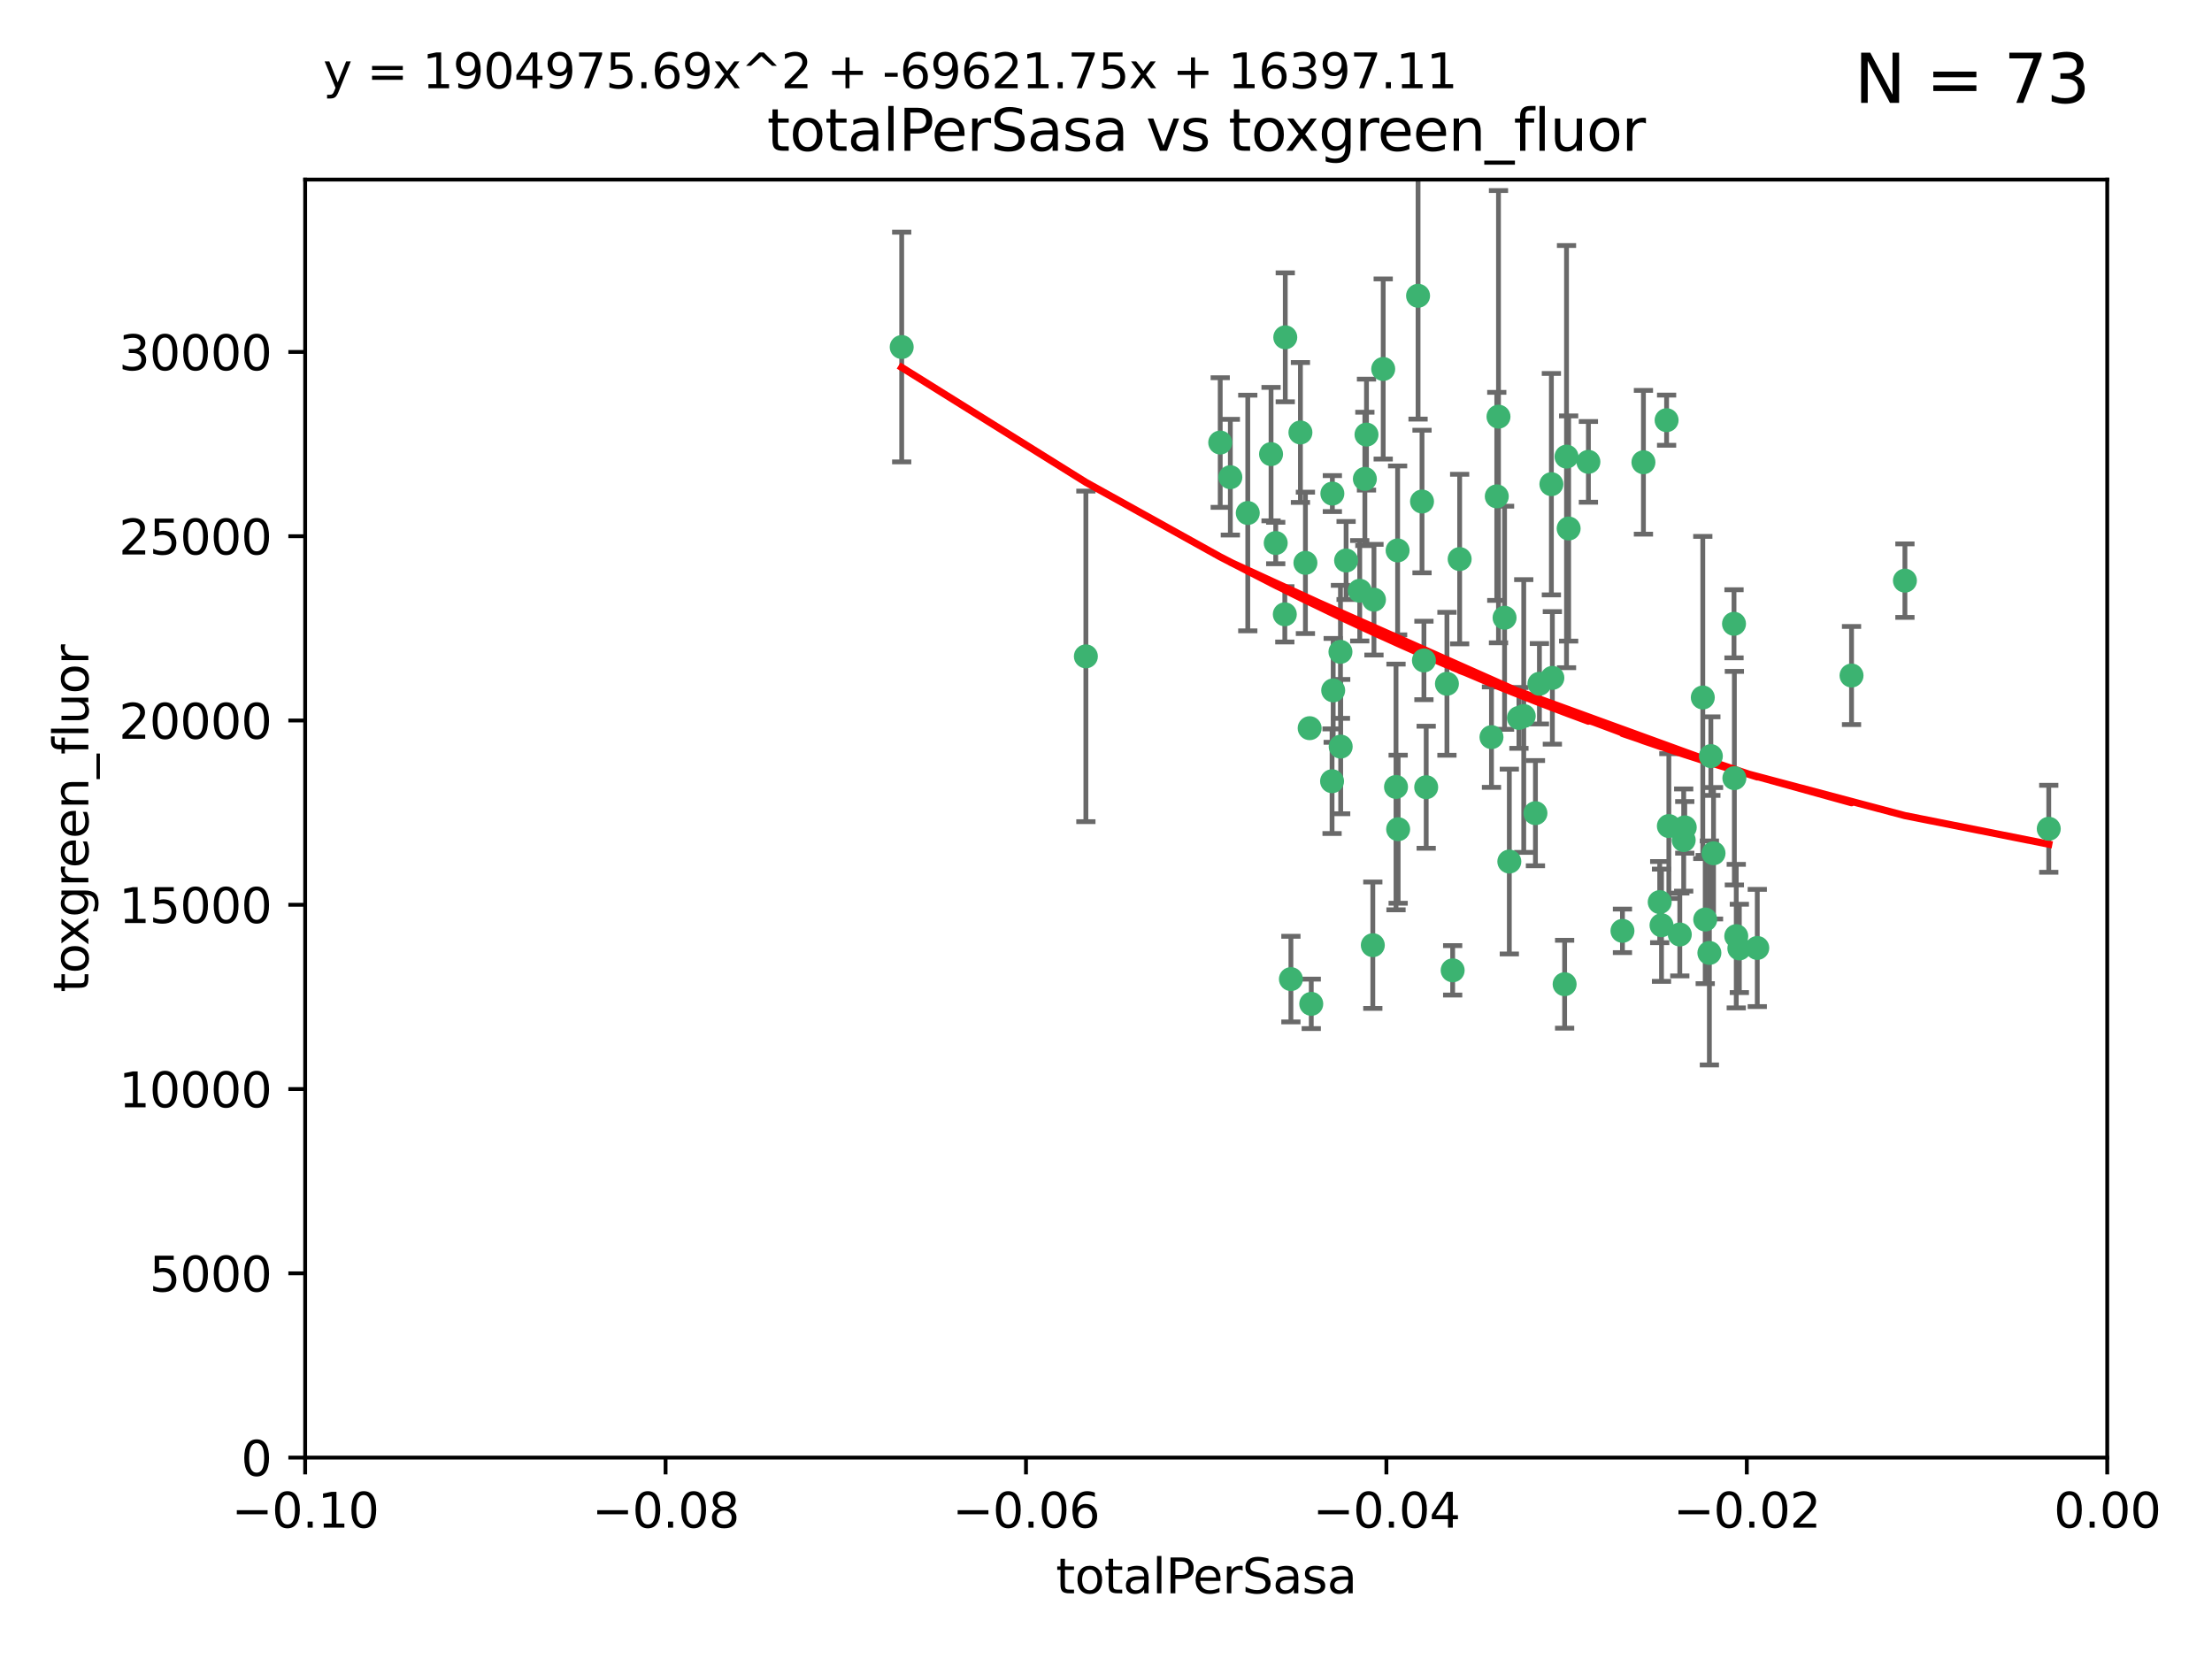 <?xml version="1.0" encoding="utf-8" standalone="no"?>
<!DOCTYPE svg PUBLIC "-//W3C//DTD SVG 1.1//EN"
  "http://www.w3.org/Graphics/SVG/1.1/DTD/svg11.dtd">
<svg xmlns:xlink="http://www.w3.org/1999/xlink" width="460.8pt" height="345.6pt" viewBox="0 0 460.8 345.6" xmlns="http://www.w3.org/2000/svg" version="1.1">
 <defs>
  <style type="text/css">*{stroke-linejoin: round; stroke-linecap: butt}</style>
 </defs>
 <g id="figure_1">
  <g id="patch_1">
   <path d="M 0 345.6 
L 460.8 345.6 
L 460.8 0 
L 0 0 
z
" style="fill: #ffffff"/>
  </g>
  <g id="axes_1">
   <g id="patch_2">
    <path d="M 63.571 303.64 
L 438.975 303.64 
L 438.975 37.411 
L 63.571 37.411 
z
" style="fill: #ffffff"/>
   </g>
   <g id="PathCollection_1">
    <defs>
     <path id="ma73c64acf7" d="M 0 1.118 
C 0.297 1.118 0.581 1 0.791 0.791 
C 1 0.581 1.118 0.297 1.118 0 
C 1.118 -0.297 1 -0.581 0.791 -0.791 
C 0.581 -1 0.297 -1.118 0 -1.118 
C -0.297 -1.118 -0.581 -1 -0.791 -0.791 
C -1 -0.581 -1.118 -0.297 -1.118 0 
C -1.118 0.297 -1 0.581 -0.791 0.791 
C -0.581 1 -0.297 1.118 0 1.118 
z
" style="stroke: #3cb371"/>
    </defs>
    <g clip-path="url(#p9de2493b49)">
     <use xlink:href="#ma73c64acf7" x="187.841" y="72.294" style="fill: #3cb371; stroke: #3cb371"/>
     <use xlink:href="#ma73c64acf7" x="226.209" y="136.733" style="fill: #3cb371; stroke: #3cb371"/>
     <use xlink:href="#ma73c64acf7" x="254.195" y="92.187" style="fill: #3cb371; stroke: #3cb371"/>
     <use xlink:href="#ma73c64acf7" x="265.756" y="113.121" style="fill: #3cb371; stroke: #3cb371"/>
     <use xlink:href="#ma73c64acf7" x="284.327" y="99.763" style="fill: #3cb371; stroke: #3cb371"/>
     <use xlink:href="#ma73c64acf7" x="267.746" y="70.271" style="fill: #3cb371; stroke: #3cb371"/>
     <use xlink:href="#ma73c64acf7" x="279.241" y="135.791" style="fill: #3cb371; stroke: #3cb371"/>
     <use xlink:href="#ma73c64acf7" x="279.29" y="155.531" style="fill: #3cb371; stroke: #3cb371"/>
     <use xlink:href="#ma73c64acf7" x="283.258" y="123.063" style="fill: #3cb371; stroke: #3cb371"/>
     <use xlink:href="#ma73c64acf7" x="268.919" y="203.965" style="fill: #3cb371; stroke: #3cb371"/>
     <use xlink:href="#ma73c64acf7" x="272.826" y="151.693" style="fill: #3cb371; stroke: #3cb371"/>
     <use xlink:href="#ma73c64acf7" x="290.815" y="163.936" style="fill: #3cb371; stroke: #3cb371"/>
     <use xlink:href="#ma73c64acf7" x="296.232" y="104.476" style="fill: #3cb371; stroke: #3cb371"/>
     <use xlink:href="#ma73c64acf7" x="291.149" y="114.664" style="fill: #3cb371; stroke: #3cb371"/>
     <use xlink:href="#ma73c64acf7" x="277.728" y="143.815" style="fill: #3cb371; stroke: #3cb371"/>
     <use xlink:href="#ma73c64acf7" x="280.418" y="116.762" style="fill: #3cb371; stroke: #3cb371"/>
     <use xlink:href="#ma73c64acf7" x="288.148" y="76.865" style="fill: #3cb371; stroke: #3cb371"/>
     <use xlink:href="#ma73c64acf7" x="270.902" y="90.091" style="fill: #3cb371; stroke: #3cb371"/>
     <use xlink:href="#ma73c64acf7" x="295.409" y="61.614" style="fill: #3cb371; stroke: #3cb371"/>
     <use xlink:href="#ma73c64acf7" x="310.702" y="153.559" style="fill: #3cb371; stroke: #3cb371"/>
     <use xlink:href="#ma73c64acf7" x="277.556" y="102.821" style="fill: #3cb371; stroke: #3cb371"/>
     <use xlink:href="#ma73c64acf7" x="264.783" y="94.6" style="fill: #3cb371; stroke: #3cb371"/>
     <use xlink:href="#ma73c64acf7" x="277.493" y="162.741" style="fill: #3cb371; stroke: #3cb371"/>
     <use xlink:href="#ma73c64acf7" x="271.942" y="117.254" style="fill: #3cb371; stroke: #3cb371"/>
     <use xlink:href="#ma73c64acf7" x="273.159" y="209.121" style="fill: #3cb371; stroke: #3cb371"/>
     <use xlink:href="#ma73c64acf7" x="317.423" y="149.16" style="fill: #3cb371; stroke: #3cb371"/>
     <use xlink:href="#ma73c64acf7" x="267.65" y="127.973" style="fill: #3cb371; stroke: #3cb371"/>
     <use xlink:href="#ma73c64acf7" x="285.983" y="196.901" style="fill: #3cb371; stroke: #3cb371"/>
     <use xlink:href="#ma73c64acf7" x="291.26" y="172.74" style="fill: #3cb371; stroke: #3cb371"/>
     <use xlink:href="#ma73c64acf7" x="296.63" y="137.58" style="fill: #3cb371; stroke: #3cb371"/>
     <use xlink:href="#ma73c64acf7" x="301.422" y="142.442" style="fill: #3cb371; stroke: #3cb371"/>
     <use xlink:href="#ma73c64acf7" x="284.666" y="90.534" style="fill: #3cb371; stroke: #3cb371"/>
     <use xlink:href="#ma73c64acf7" x="256.303" y="99.407" style="fill: #3cb371; stroke: #3cb371"/>
     <use xlink:href="#ma73c64acf7" x="316.423" y="149.553" style="fill: #3cb371; stroke: #3cb371"/>
     <use xlink:href="#ma73c64acf7" x="286.223" y="124.926" style="fill: #3cb371; stroke: #3cb371"/>
     <use xlink:href="#ma73c64acf7" x="323.182" y="100.862" style="fill: #3cb371; stroke: #3cb371"/>
     <use xlink:href="#ma73c64acf7" x="259.935" y="106.867" style="fill: #3cb371; stroke: #3cb371"/>
     <use xlink:href="#ma73c64acf7" x="326.778" y="110.098" style="fill: #3cb371; stroke: #3cb371"/>
     <use xlink:href="#ma73c64acf7" x="320.689" y="142.44" style="fill: #3cb371; stroke: #3cb371"/>
     <use xlink:href="#ma73c64acf7" x="312.163" y="86.8" style="fill: #3cb371; stroke: #3cb371"/>
     <use xlink:href="#ma73c64acf7" x="346.123" y="192.743" style="fill: #3cb371; stroke: #3cb371"/>
     <use xlink:href="#ma73c64acf7" x="342.358" y="96.298" style="fill: #3cb371; stroke: #3cb371"/>
     <use xlink:href="#ma73c64acf7" x="311.807" y="103.401" style="fill: #3cb371; stroke: #3cb371"/>
     <use xlink:href="#ma73c64acf7" x="313.43" y="128.689" style="fill: #3cb371; stroke: #3cb371"/>
     <use xlink:href="#ma73c64acf7" x="345.749" y="187.922" style="fill: #3cb371; stroke: #3cb371"/>
     <use xlink:href="#ma73c64acf7" x="297.102" y="163.993" style="fill: #3cb371; stroke: #3cb371"/>
     <use xlink:href="#ma73c64acf7" x="326.335" y="95.121" style="fill: #3cb371; stroke: #3cb371"/>
     <use xlink:href="#ma73c64acf7" x="330.894" y="96.211" style="fill: #3cb371; stroke: #3cb371"/>
     <use xlink:href="#ma73c64acf7" x="302.616" y="202.138" style="fill: #3cb371; stroke: #3cb371"/>
     <use xlink:href="#ma73c64acf7" x="361.694" y="195.013" style="fill: #3cb371; stroke: #3cb371"/>
     <use xlink:href="#ma73c64acf7" x="323.386" y="141.216" style="fill: #3cb371; stroke: #3cb371"/>
     <use xlink:href="#ma73c64acf7" x="314.42" y="179.478" style="fill: #3cb371; stroke: #3cb371"/>
     <use xlink:href="#ma73c64acf7" x="319.86" y="169.397" style="fill: #3cb371; stroke: #3cb371"/>
     <use xlink:href="#ma73c64acf7" x="325.941" y="205.029" style="fill: #3cb371; stroke: #3cb371"/>
     <use xlink:href="#ma73c64acf7" x="366.073" y="197.478" style="fill: #3cb371; stroke: #3cb371"/>
     <use xlink:href="#ma73c64acf7" x="347.183" y="87.531" style="fill: #3cb371; stroke: #3cb371"/>
     <use xlink:href="#ma73c64acf7" x="356.402" y="157.513" style="fill: #3cb371; stroke: #3cb371"/>
     <use xlink:href="#ma73c64acf7" x="337.988" y="193.912" style="fill: #3cb371; stroke: #3cb371"/>
     <use xlink:href="#ma73c64acf7" x="349.933" y="194.673" style="fill: #3cb371; stroke: #3cb371"/>
     <use xlink:href="#ma73c64acf7" x="356.095" y="198.515" style="fill: #3cb371; stroke: #3cb371"/>
     <use xlink:href="#ma73c64acf7" x="356.959" y="177.75" style="fill: #3cb371; stroke: #3cb371"/>
     <use xlink:href="#ma73c64acf7" x="304.073" y="116.464" style="fill: #3cb371; stroke: #3cb371"/>
     <use xlink:href="#ma73c64acf7" x="350.744" y="174.998" style="fill: #3cb371; stroke: #3cb371"/>
     <use xlink:href="#ma73c64acf7" x="347.654" y="172.082" style="fill: #3cb371; stroke: #3cb371"/>
     <use xlink:href="#ma73c64acf7" x="350.965" y="172.356" style="fill: #3cb371; stroke: #3cb371"/>
     <use xlink:href="#ma73c64acf7" x="355.23" y="191.554" style="fill: #3cb371; stroke: #3cb371"/>
     <use xlink:href="#ma73c64acf7" x="354.724" y="145.3" style="fill: #3cb371; stroke: #3cb371"/>
     <use xlink:href="#ma73c64acf7" x="361.227" y="129.947" style="fill: #3cb371; stroke: #3cb371"/>
     <use xlink:href="#ma73c64acf7" x="361.301" y="162.105" style="fill: #3cb371; stroke: #3cb371"/>
     <use xlink:href="#ma73c64acf7" x="385.708" y="140.722" style="fill: #3cb371; stroke: #3cb371"/>
     <use xlink:href="#ma73c64acf7" x="362.337" y="197.571" style="fill: #3cb371; stroke: #3cb371"/>
     <use xlink:href="#ma73c64acf7" x="396.83" y="120.958" style="fill: #3cb371; stroke: #3cb371"/>
     <use xlink:href="#ma73c64acf7" x="426.795" y="172.649" style="fill: #3cb371; stroke: #3cb371"/>
    </g>
   </g>
   <g id="matplotlib.axis_1">
    <g id="xtick_1">
     <g id="line2d_1">
      <defs>
       <path id="m320ebbb281" d="M 0 0 
L 0 3.5 
" style="stroke: #000000; stroke-width: 0.8"/>
      </defs>
      <g>
       <use xlink:href="#m320ebbb281" x="63.571" y="303.64" style="stroke: #000000; stroke-width: 0.8"/>
      </g>
     </g>
     <g id="text_1">
      <!-- −0.10 -->
      <g transform="translate(48.249 318.238)scale(0.1 -0.1)">
       <defs>
        <path id="DejaVuSans-2212" d="M 678 2272 
L 4684 2272 
L 4684 1741 
L 678 1741 
L 678 2272 
z
" transform="scale(0.016)"/>
        <path id="DejaVuSans-30" d="M 2034 4250 
Q 1547 4250 1301 3770 
Q 1056 3291 1056 2328 
Q 1056 1369 1301 889 
Q 1547 409 2034 409 
Q 2525 409 2770 889 
Q 3016 1369 3016 2328 
Q 3016 3291 2770 3770 
Q 2525 4250 2034 4250 
z
M 2034 4750 
Q 2819 4750 3233 4129 
Q 3647 3509 3647 2328 
Q 3647 1150 3233 529 
Q 2819 -91 2034 -91 
Q 1250 -91 836 529 
Q 422 1150 422 2328 
Q 422 3509 836 4129 
Q 1250 4750 2034 4750 
z
" transform="scale(0.016)"/>
        <path id="DejaVuSans-2e" d="M 684 794 
L 1344 794 
L 1344 0 
L 684 0 
L 684 794 
z
" transform="scale(0.016)"/>
        <path id="DejaVuSans-31" d="M 794 531 
L 1825 531 
L 1825 4091 
L 703 3866 
L 703 4441 
L 1819 4666 
L 2450 4666 
L 2450 531 
L 3481 531 
L 3481 0 
L 794 0 
L 794 531 
z
" transform="scale(0.016)"/>
       </defs>
       <use xlink:href="#DejaVuSans-2212"/>
       <use xlink:href="#DejaVuSans-30" x="83.789"/>
       <use xlink:href="#DejaVuSans-2e" x="147.412"/>
       <use xlink:href="#DejaVuSans-31" x="179.199"/>
       <use xlink:href="#DejaVuSans-30" x="242.822"/>
      </g>
     </g>
    </g>
    <g id="xtick_2">
     <g id="line2d_2">
      <g>
       <use xlink:href="#m320ebbb281" x="138.652" y="303.64" style="stroke: #000000; stroke-width: 0.8"/>
      </g>
     </g>
     <g id="text_2">
      <!-- −0.08 -->
      <g transform="translate(123.329 318.238)scale(0.1 -0.1)">
       <defs>
        <path id="DejaVuSans-38" d="M 2034 2216 
Q 1584 2216 1326 1975 
Q 1069 1734 1069 1313 
Q 1069 891 1326 650 
Q 1584 409 2034 409 
Q 2484 409 2743 651 
Q 3003 894 3003 1313 
Q 3003 1734 2745 1975 
Q 2488 2216 2034 2216 
z
M 1403 2484 
Q 997 2584 770 2862 
Q 544 3141 544 3541 
Q 544 4100 942 4425 
Q 1341 4750 2034 4750 
Q 2731 4750 3128 4425 
Q 3525 4100 3525 3541 
Q 3525 3141 3298 2862 
Q 3072 2584 2669 2484 
Q 3125 2378 3379 2068 
Q 3634 1759 3634 1313 
Q 3634 634 3220 271 
Q 2806 -91 2034 -91 
Q 1263 -91 848 271 
Q 434 634 434 1313 
Q 434 1759 690 2068 
Q 947 2378 1403 2484 
z
M 1172 3481 
Q 1172 3119 1398 2916 
Q 1625 2713 2034 2713 
Q 2441 2713 2670 2916 
Q 2900 3119 2900 3481 
Q 2900 3844 2670 4047 
Q 2441 4250 2034 4250 
Q 1625 4250 1398 4047 
Q 1172 3844 1172 3481 
z
" transform="scale(0.016)"/>
       </defs>
       <use xlink:href="#DejaVuSans-2212"/>
       <use xlink:href="#DejaVuSans-30" x="83.789"/>
       <use xlink:href="#DejaVuSans-2e" x="147.412"/>
       <use xlink:href="#DejaVuSans-30" x="179.199"/>
       <use xlink:href="#DejaVuSans-38" x="242.822"/>
      </g>
     </g>
    </g>
    <g id="xtick_3">
     <g id="line2d_3">
      <g>
       <use xlink:href="#m320ebbb281" x="213.733" y="303.64" style="stroke: #000000; stroke-width: 0.8"/>
      </g>
     </g>
     <g id="text_3">
      <!-- −0.06 -->
      <g transform="translate(198.41 318.238)scale(0.1 -0.1)">
       <defs>
        <path id="DejaVuSans-36" d="M 2113 2584 
Q 1688 2584 1439 2293 
Q 1191 2003 1191 1497 
Q 1191 994 1439 701 
Q 1688 409 2113 409 
Q 2538 409 2786 701 
Q 3034 994 3034 1497 
Q 3034 2003 2786 2293 
Q 2538 2584 2113 2584 
z
M 3366 4563 
L 3366 3988 
Q 3128 4100 2886 4159 
Q 2644 4219 2406 4219 
Q 1781 4219 1451 3797 
Q 1122 3375 1075 2522 
Q 1259 2794 1537 2939 
Q 1816 3084 2150 3084 
Q 2853 3084 3261 2657 
Q 3669 2231 3669 1497 
Q 3669 778 3244 343 
Q 2819 -91 2113 -91 
Q 1303 -91 875 529 
Q 447 1150 447 2328 
Q 447 3434 972 4092 
Q 1497 4750 2381 4750 
Q 2619 4750 2861 4703 
Q 3103 4656 3366 4563 
z
" transform="scale(0.016)"/>
       </defs>
       <use xlink:href="#DejaVuSans-2212"/>
       <use xlink:href="#DejaVuSans-30" x="83.789"/>
       <use xlink:href="#DejaVuSans-2e" x="147.412"/>
       <use xlink:href="#DejaVuSans-30" x="179.199"/>
       <use xlink:href="#DejaVuSans-36" x="242.822"/>
      </g>
     </g>
    </g>
    <g id="xtick_4">
     <g id="line2d_4">
      <g>
       <use xlink:href="#m320ebbb281" x="288.813" y="303.64" style="stroke: #000000; stroke-width: 0.8"/>
      </g>
     </g>
     <g id="text_4">
      <!-- −0.04 -->
      <g transform="translate(273.491 318.238)scale(0.1 -0.1)">
       <defs>
        <path id="DejaVuSans-34" d="M 2419 4116 
L 825 1625 
L 2419 1625 
L 2419 4116 
z
M 2253 4666 
L 3047 4666 
L 3047 1625 
L 3713 1625 
L 3713 1100 
L 3047 1100 
L 3047 0 
L 2419 0 
L 2419 1100 
L 313 1100 
L 313 1709 
L 2253 4666 
z
" transform="scale(0.016)"/>
       </defs>
       <use xlink:href="#DejaVuSans-2212"/>
       <use xlink:href="#DejaVuSans-30" x="83.789"/>
       <use xlink:href="#DejaVuSans-2e" x="147.412"/>
       <use xlink:href="#DejaVuSans-30" x="179.199"/>
       <use xlink:href="#DejaVuSans-34" x="242.822"/>
      </g>
     </g>
    </g>
    <g id="xtick_5">
     <g id="line2d_5">
      <g>
       <use xlink:href="#m320ebbb281" x="363.894" y="303.64" style="stroke: #000000; stroke-width: 0.8"/>
      </g>
     </g>
     <g id="text_5">
      <!-- −0.02 -->
      <g transform="translate(348.572 318.238)scale(0.1 -0.1)">
       <defs>
        <path id="DejaVuSans-32" d="M 1228 531 
L 3431 531 
L 3431 0 
L 469 0 
L 469 531 
Q 828 903 1448 1529 
Q 2069 2156 2228 2338 
Q 2531 2678 2651 2914 
Q 2772 3150 2772 3378 
Q 2772 3750 2511 3984 
Q 2250 4219 1831 4219 
Q 1534 4219 1204 4116 
Q 875 4013 500 3803 
L 500 4441 
Q 881 4594 1212 4672 
Q 1544 4750 1819 4750 
Q 2544 4750 2975 4387 
Q 3406 4025 3406 3419 
Q 3406 3131 3298 2873 
Q 3191 2616 2906 2266 
Q 2828 2175 2409 1742 
Q 1991 1309 1228 531 
z
" transform="scale(0.016)"/>
       </defs>
       <use xlink:href="#DejaVuSans-2212"/>
       <use xlink:href="#DejaVuSans-30" x="83.789"/>
       <use xlink:href="#DejaVuSans-2e" x="147.412"/>
       <use xlink:href="#DejaVuSans-30" x="179.199"/>
       <use xlink:href="#DejaVuSans-32" x="242.822"/>
      </g>
     </g>
    </g>
    <g id="xtick_6">
     <g id="line2d_6">
      <g>
       <use xlink:href="#m320ebbb281" x="438.975" y="303.64" style="stroke: #000000; stroke-width: 0.8"/>
      </g>
     </g>
     <g id="text_6">
      <!-- 0.00 -->
      <g transform="translate(427.842 318.238)scale(0.1 -0.1)">
       <use xlink:href="#DejaVuSans-30"/>
       <use xlink:href="#DejaVuSans-2e" x="63.623"/>
       <use xlink:href="#DejaVuSans-30" x="95.41"/>
       <use xlink:href="#DejaVuSans-30" x="159.033"/>
      </g>
     </g>
    </g>
    <g id="text_7">
     <!-- totalPerSasa -->
     <g transform="translate(219.968 331.917)scale(0.1 -0.1)">
      <defs>
       <path id="DejaVuSans-74" d="M 1172 4494 
L 1172 3500 
L 2356 3500 
L 2356 3053 
L 1172 3053 
L 1172 1153 
Q 1172 725 1289 603 
Q 1406 481 1766 481 
L 2356 481 
L 2356 0 
L 1766 0 
Q 1100 0 847 248 
Q 594 497 594 1153 
L 594 3053 
L 172 3053 
L 172 3500 
L 594 3500 
L 594 4494 
L 1172 4494 
z
" transform="scale(0.016)"/>
       <path id="DejaVuSans-6f" d="M 1959 3097 
Q 1497 3097 1228 2736 
Q 959 2375 959 1747 
Q 959 1119 1226 758 
Q 1494 397 1959 397 
Q 2419 397 2687 759 
Q 2956 1122 2956 1747 
Q 2956 2369 2687 2733 
Q 2419 3097 1959 3097 
z
M 1959 3584 
Q 2709 3584 3137 3096 
Q 3566 2609 3566 1747 
Q 3566 888 3137 398 
Q 2709 -91 1959 -91 
Q 1206 -91 779 398 
Q 353 888 353 1747 
Q 353 2609 779 3096 
Q 1206 3584 1959 3584 
z
" transform="scale(0.016)"/>
       <path id="DejaVuSans-61" d="M 2194 1759 
Q 1497 1759 1228 1600 
Q 959 1441 959 1056 
Q 959 750 1161 570 
Q 1363 391 1709 391 
Q 2188 391 2477 730 
Q 2766 1069 2766 1631 
L 2766 1759 
L 2194 1759 
z
M 3341 1997 
L 3341 0 
L 2766 0 
L 2766 531 
Q 2569 213 2275 61 
Q 1981 -91 1556 -91 
Q 1019 -91 701 211 
Q 384 513 384 1019 
Q 384 1609 779 1909 
Q 1175 2209 1959 2209 
L 2766 2209 
L 2766 2266 
Q 2766 2663 2505 2880 
Q 2244 3097 1772 3097 
Q 1472 3097 1187 3025 
Q 903 2953 641 2809 
L 641 3341 
Q 956 3463 1253 3523 
Q 1550 3584 1831 3584 
Q 2591 3584 2966 3190 
Q 3341 2797 3341 1997 
z
" transform="scale(0.016)"/>
       <path id="DejaVuSans-6c" d="M 603 4863 
L 1178 4863 
L 1178 0 
L 603 0 
L 603 4863 
z
" transform="scale(0.016)"/>
       <path id="DejaVuSans-50" d="M 1259 4147 
L 1259 2394 
L 2053 2394 
Q 2494 2394 2734 2622 
Q 2975 2850 2975 3272 
Q 2975 3691 2734 3919 
Q 2494 4147 2053 4147 
L 1259 4147 
z
M 628 4666 
L 2053 4666 
Q 2838 4666 3239 4311 
Q 3641 3956 3641 3272 
Q 3641 2581 3239 2228 
Q 2838 1875 2053 1875 
L 1259 1875 
L 1259 0 
L 628 0 
L 628 4666 
z
" transform="scale(0.016)"/>
       <path id="DejaVuSans-65" d="M 3597 1894 
L 3597 1613 
L 953 1613 
Q 991 1019 1311 708 
Q 1631 397 2203 397 
Q 2534 397 2845 478 
Q 3156 559 3463 722 
L 3463 178 
Q 3153 47 2828 -22 
Q 2503 -91 2169 -91 
Q 1331 -91 842 396 
Q 353 884 353 1716 
Q 353 2575 817 3079 
Q 1281 3584 2069 3584 
Q 2775 3584 3186 3129 
Q 3597 2675 3597 1894 
z
M 3022 2063 
Q 3016 2534 2758 2815 
Q 2500 3097 2075 3097 
Q 1594 3097 1305 2825 
Q 1016 2553 972 2059 
L 3022 2063 
z
" transform="scale(0.016)"/>
       <path id="DejaVuSans-72" d="M 2631 2963 
Q 2534 3019 2420 3045 
Q 2306 3072 2169 3072 
Q 1681 3072 1420 2755 
Q 1159 2438 1159 1844 
L 1159 0 
L 581 0 
L 581 3500 
L 1159 3500 
L 1159 2956 
Q 1341 3275 1631 3429 
Q 1922 3584 2338 3584 
Q 2397 3584 2469 3576 
Q 2541 3569 2628 3553 
L 2631 2963 
z
" transform="scale(0.016)"/>
       <path id="DejaVuSans-53" d="M 3425 4513 
L 3425 3897 
Q 3066 4069 2747 4153 
Q 2428 4238 2131 4238 
Q 1616 4238 1336 4038 
Q 1056 3838 1056 3469 
Q 1056 3159 1242 3001 
Q 1428 2844 1947 2747 
L 2328 2669 
Q 3034 2534 3370 2195 
Q 3706 1856 3706 1288 
Q 3706 609 3251 259 
Q 2797 -91 1919 -91 
Q 1588 -91 1214 -16 
Q 841 59 441 206 
L 441 856 
Q 825 641 1194 531 
Q 1563 422 1919 422 
Q 2459 422 2753 634 
Q 3047 847 3047 1241 
Q 3047 1584 2836 1778 
Q 2625 1972 2144 2069 
L 1759 2144 
Q 1053 2284 737 2584 
Q 422 2884 422 3419 
Q 422 4038 858 4394 
Q 1294 4750 2059 4750 
Q 2388 4750 2728 4690 
Q 3069 4631 3425 4513 
z
" transform="scale(0.016)"/>
       <path id="DejaVuSans-73" d="M 2834 3397 
L 2834 2853 
Q 2591 2978 2328 3040 
Q 2066 3103 1784 3103 
Q 1356 3103 1142 2972 
Q 928 2841 928 2578 
Q 928 2378 1081 2264 
Q 1234 2150 1697 2047 
L 1894 2003 
Q 2506 1872 2764 1633 
Q 3022 1394 3022 966 
Q 3022 478 2636 193 
Q 2250 -91 1575 -91 
Q 1294 -91 989 -36 
Q 684 19 347 128 
L 347 722 
Q 666 556 975 473 
Q 1284 391 1588 391 
Q 1994 391 2212 530 
Q 2431 669 2431 922 
Q 2431 1156 2273 1281 
Q 2116 1406 1581 1522 
L 1381 1569 
Q 847 1681 609 1914 
Q 372 2147 372 2553 
Q 372 3047 722 3315 
Q 1072 3584 1716 3584 
Q 2034 3584 2315 3537 
Q 2597 3491 2834 3397 
z
" transform="scale(0.016)"/>
      </defs>
      <use xlink:href="#DejaVuSans-74"/>
      <use xlink:href="#DejaVuSans-6f" x="39.209"/>
      <use xlink:href="#DejaVuSans-74" x="100.391"/>
      <use xlink:href="#DejaVuSans-61" x="139.6"/>
      <use xlink:href="#DejaVuSans-6c" x="200.879"/>
      <use xlink:href="#DejaVuSans-50" x="228.662"/>
      <use xlink:href="#DejaVuSans-65" x="285.34"/>
      <use xlink:href="#DejaVuSans-72" x="346.863"/>
      <use xlink:href="#DejaVuSans-53" x="387.977"/>
      <use xlink:href="#DejaVuSans-61" x="451.453"/>
      <use xlink:href="#DejaVuSans-73" x="512.732"/>
      <use xlink:href="#DejaVuSans-61" x="564.832"/>
     </g>
    </g>
   </g>
   <g id="matplotlib.axis_2">
    <g id="ytick_1">
     <g id="line2d_7">
      <defs>
       <path id="md3eafc1a20" d="M 0 0 
L -3.5 0 
" style="stroke: #000000; stroke-width: 0.8"/>
      </defs>
      <g>
       <use xlink:href="#md3eafc1a20" x="63.571" y="303.64" style="stroke: #000000; stroke-width: 0.8"/>
      </g>
     </g>
     <g id="text_8">
      <!-- 0 -->
      <g transform="translate(50.209 307.439)scale(0.1 -0.1)">
       <use xlink:href="#DejaVuSans-30"/>
      </g>
     </g>
    </g>
    <g id="ytick_2">
     <g id="line2d_8">
      <g>
       <use xlink:href="#md3eafc1a20" x="63.571" y="265.253" style="stroke: #000000; stroke-width: 0.8"/>
      </g>
     </g>
     <g id="text_9">
      <!-- 5000 -->
      <g transform="translate(31.121 269.052)scale(0.1 -0.1)">
       <defs>
        <path id="DejaVuSans-35" d="M 691 4666 
L 3169 4666 
L 3169 4134 
L 1269 4134 
L 1269 2991 
Q 1406 3038 1543 3061 
Q 1681 3084 1819 3084 
Q 2600 3084 3056 2656 
Q 3513 2228 3513 1497 
Q 3513 744 3044 326 
Q 2575 -91 1722 -91 
Q 1428 -91 1123 -41 
Q 819 9 494 109 
L 494 744 
Q 775 591 1075 516 
Q 1375 441 1709 441 
Q 2250 441 2565 725 
Q 2881 1009 2881 1497 
Q 2881 1984 2565 2268 
Q 2250 2553 1709 2553 
Q 1456 2553 1204 2497 
Q 953 2441 691 2322 
L 691 4666 
z
" transform="scale(0.016)"/>
       </defs>
       <use xlink:href="#DejaVuSans-35"/>
       <use xlink:href="#DejaVuSans-30" x="63.623"/>
       <use xlink:href="#DejaVuSans-30" x="127.246"/>
       <use xlink:href="#DejaVuSans-30" x="190.869"/>
      </g>
     </g>
    </g>
    <g id="ytick_3">
     <g id="line2d_9">
      <g>
       <use xlink:href="#md3eafc1a20" x="63.571" y="226.866" style="stroke: #000000; stroke-width: 0.8"/>
      </g>
     </g>
     <g id="text_10">
      <!-- 10000 -->
      <g transform="translate(24.759 230.665)scale(0.1 -0.1)">
       <use xlink:href="#DejaVuSans-31"/>
       <use xlink:href="#DejaVuSans-30" x="63.623"/>
       <use xlink:href="#DejaVuSans-30" x="127.246"/>
       <use xlink:href="#DejaVuSans-30" x="190.869"/>
       <use xlink:href="#DejaVuSans-30" x="254.492"/>
      </g>
     </g>
    </g>
    <g id="ytick_4">
     <g id="line2d_10">
      <g>
       <use xlink:href="#md3eafc1a20" x="63.571" y="188.479" style="stroke: #000000; stroke-width: 0.8"/>
      </g>
     </g>
     <g id="text_11">
      <!-- 15000 -->
      <g transform="translate(24.759 192.278)scale(0.1 -0.1)">
       <use xlink:href="#DejaVuSans-31"/>
       <use xlink:href="#DejaVuSans-35" x="63.623"/>
       <use xlink:href="#DejaVuSans-30" x="127.246"/>
       <use xlink:href="#DejaVuSans-30" x="190.869"/>
       <use xlink:href="#DejaVuSans-30" x="254.492"/>
      </g>
     </g>
    </g>
    <g id="ytick_5">
     <g id="line2d_11">
      <g>
       <use xlink:href="#md3eafc1a20" x="63.571" y="150.092" style="stroke: #000000; stroke-width: 0.8"/>
      </g>
     </g>
     <g id="text_12">
      <!-- 20000 -->
      <g transform="translate(24.759 153.891)scale(0.1 -0.1)">
       <use xlink:href="#DejaVuSans-32"/>
       <use xlink:href="#DejaVuSans-30" x="63.623"/>
       <use xlink:href="#DejaVuSans-30" x="127.246"/>
       <use xlink:href="#DejaVuSans-30" x="190.869"/>
       <use xlink:href="#DejaVuSans-30" x="254.492"/>
      </g>
     </g>
    </g>
    <g id="ytick_6">
     <g id="line2d_12">
      <g>
       <use xlink:href="#md3eafc1a20" x="63.571" y="111.705" style="stroke: #000000; stroke-width: 0.8"/>
      </g>
     </g>
     <g id="text_13">
      <!-- 25000 -->
      <g transform="translate(24.759 115.504)scale(0.1 -0.1)">
       <use xlink:href="#DejaVuSans-32"/>
       <use xlink:href="#DejaVuSans-35" x="63.623"/>
       <use xlink:href="#DejaVuSans-30" x="127.246"/>
       <use xlink:href="#DejaVuSans-30" x="190.869"/>
       <use xlink:href="#DejaVuSans-30" x="254.492"/>
      </g>
     </g>
    </g>
    <g id="ytick_7">
     <g id="line2d_13">
      <g>
       <use xlink:href="#md3eafc1a20" x="63.571" y="73.317" style="stroke: #000000; stroke-width: 0.8"/>
      </g>
     </g>
     <g id="text_14">
      <!-- 30000 -->
      <g transform="translate(24.759 77.117)scale(0.1 -0.1)">
       <defs>
        <path id="DejaVuSans-33" d="M 2597 2516 
Q 3050 2419 3304 2112 
Q 3559 1806 3559 1356 
Q 3559 666 3084 287 
Q 2609 -91 1734 -91 
Q 1441 -91 1130 -33 
Q 819 25 488 141 
L 488 750 
Q 750 597 1062 519 
Q 1375 441 1716 441 
Q 2309 441 2620 675 
Q 2931 909 2931 1356 
Q 2931 1769 2642 2001 
Q 2353 2234 1838 2234 
L 1294 2234 
L 1294 2753 
L 1863 2753 
Q 2328 2753 2575 2939 
Q 2822 3125 2822 3475 
Q 2822 3834 2567 4026 
Q 2313 4219 1838 4219 
Q 1578 4219 1281 4162 
Q 984 4106 628 3988 
L 628 4550 
Q 988 4650 1302 4700 
Q 1616 4750 1894 4750 
Q 2613 4750 3031 4423 
Q 3450 4097 3450 3541 
Q 3450 3153 3228 2886 
Q 3006 2619 2597 2516 
z
" transform="scale(0.016)"/>
       </defs>
       <use xlink:href="#DejaVuSans-33"/>
       <use xlink:href="#DejaVuSans-30" x="63.623"/>
       <use xlink:href="#DejaVuSans-30" x="127.246"/>
       <use xlink:href="#DejaVuSans-30" x="190.869"/>
       <use xlink:href="#DejaVuSans-30" x="254.492"/>
      </g>
     </g>
    </g>
    <g id="text_15">
     <!-- toxgreen_fluor -->
     <g transform="translate(18.401 206.72)rotate(-90)scale(0.1 -0.1)">
      <defs>
       <path id="DejaVuSans-78" d="M 3513 3500 
L 2247 1797 
L 3578 0 
L 2900 0 
L 1881 1375 
L 863 0 
L 184 0 
L 1544 1831 
L 300 3500 
L 978 3500 
L 1906 2253 
L 2834 3500 
L 3513 3500 
z
" transform="scale(0.016)"/>
       <path id="DejaVuSans-67" d="M 2906 1791 
Q 2906 2416 2648 2759 
Q 2391 3103 1925 3103 
Q 1463 3103 1205 2759 
Q 947 2416 947 1791 
Q 947 1169 1205 825 
Q 1463 481 1925 481 
Q 2391 481 2648 825 
Q 2906 1169 2906 1791 
z
M 3481 434 
Q 3481 -459 3084 -895 
Q 2688 -1331 1869 -1331 
Q 1566 -1331 1297 -1286 
Q 1028 -1241 775 -1147 
L 775 -588 
Q 1028 -725 1275 -790 
Q 1522 -856 1778 -856 
Q 2344 -856 2625 -561 
Q 2906 -266 2906 331 
L 2906 616 
Q 2728 306 2450 153 
Q 2172 0 1784 0 
Q 1141 0 747 490 
Q 353 981 353 1791 
Q 353 2603 747 3093 
Q 1141 3584 1784 3584 
Q 2172 3584 2450 3431 
Q 2728 3278 2906 2969 
L 2906 3500 
L 3481 3500 
L 3481 434 
z
" transform="scale(0.016)"/>
       <path id="DejaVuSans-6e" d="M 3513 2113 
L 3513 0 
L 2938 0 
L 2938 2094 
Q 2938 2591 2744 2837 
Q 2550 3084 2163 3084 
Q 1697 3084 1428 2787 
Q 1159 2491 1159 1978 
L 1159 0 
L 581 0 
L 581 3500 
L 1159 3500 
L 1159 2956 
Q 1366 3272 1645 3428 
Q 1925 3584 2291 3584 
Q 2894 3584 3203 3211 
Q 3513 2838 3513 2113 
z
" transform="scale(0.016)"/>
       <path id="DejaVuSans-5f" d="M 3263 -1063 
L 3263 -1509 
L -63 -1509 
L -63 -1063 
L 3263 -1063 
z
" transform="scale(0.016)"/>
       <path id="DejaVuSans-66" d="M 2375 4863 
L 2375 4384 
L 1825 4384 
Q 1516 4384 1395 4259 
Q 1275 4134 1275 3809 
L 1275 3500 
L 2222 3500 
L 2222 3053 
L 1275 3053 
L 1275 0 
L 697 0 
L 697 3053 
L 147 3053 
L 147 3500 
L 697 3500 
L 697 3744 
Q 697 4328 969 4595 
Q 1241 4863 1831 4863 
L 2375 4863 
z
" transform="scale(0.016)"/>
       <path id="DejaVuSans-75" d="M 544 1381 
L 544 3500 
L 1119 3500 
L 1119 1403 
Q 1119 906 1312 657 
Q 1506 409 1894 409 
Q 2359 409 2629 706 
Q 2900 1003 2900 1516 
L 2900 3500 
L 3475 3500 
L 3475 0 
L 2900 0 
L 2900 538 
Q 2691 219 2414 64 
Q 2138 -91 1772 -91 
Q 1169 -91 856 284 
Q 544 659 544 1381 
z
M 1991 3584 
L 1991 3584 
z
" transform="scale(0.016)"/>
      </defs>
      <use xlink:href="#DejaVuSans-74"/>
      <use xlink:href="#DejaVuSans-6f" x="39.209"/>
      <use xlink:href="#DejaVuSans-78" x="97.266"/>
      <use xlink:href="#DejaVuSans-67" x="156.445"/>
      <use xlink:href="#DejaVuSans-72" x="219.922"/>
      <use xlink:href="#DejaVuSans-65" x="258.785"/>
      <use xlink:href="#DejaVuSans-65" x="320.309"/>
      <use xlink:href="#DejaVuSans-6e" x="381.832"/>
      <use xlink:href="#DejaVuSans-5f" x="445.211"/>
      <use xlink:href="#DejaVuSans-66" x="495.211"/>
      <use xlink:href="#DejaVuSans-6c" x="530.416"/>
      <use xlink:href="#DejaVuSans-75" x="558.199"/>
      <use xlink:href="#DejaVuSans-6f" x="621.578"/>
      <use xlink:href="#DejaVuSans-72" x="682.76"/>
     </g>
    </g>
   </g>
   <g id="LineCollection_1">
    <path d="M 187.841 96.224 
L 187.841 48.364 
" clip-path="url(#p9de2493b49)" style="fill: none; stroke: #696969"/>
    <path d="M 226.209 171.165 
L 226.209 102.302 
" clip-path="url(#p9de2493b49)" style="fill: none; stroke: #696969"/>
    <path d="M 254.195 105.69 
L 254.195 78.685 
" clip-path="url(#p9de2493b49)" style="fill: none; stroke: #696969"/>
    <path d="M 265.756 117.435 
L 265.756 108.807 
" clip-path="url(#p9de2493b49)" style="fill: none; stroke: #696969"/>
    <path d="M 284.327 113.651 
L 284.327 85.875 
" clip-path="url(#p9de2493b49)" style="fill: none; stroke: #696969"/>
    <path d="M 267.746 83.696 
L 267.746 56.846 
" clip-path="url(#p9de2493b49)" style="fill: none; stroke: #696969"/>
    <path d="M 279.241 149.644 
L 279.241 121.939 
" clip-path="url(#p9de2493b49)" style="fill: none; stroke: #696969"/>
    <path d="M 279.29 169.522 
L 279.29 141.54 
" clip-path="url(#p9de2493b49)" style="fill: none; stroke: #696969"/>
    <path d="M 283.258 133.529 
L 283.258 112.598 
" clip-path="url(#p9de2493b49)" style="fill: none; stroke: #696969"/>
    <path d="M 268.919 212.882 
L 268.919 195.047 
" clip-path="url(#p9de2493b49)" style="fill: none; stroke: #696969"/>
    <path d="M 272.826 152.217 
L 272.826 151.168 
" clip-path="url(#p9de2493b49)" style="fill: none; stroke: #696969"/>
    <path d="M 290.815 189.529 
L 290.815 138.343 
" clip-path="url(#p9de2493b49)" style="fill: none; stroke: #696969"/>
    <path d="M 296.232 119.328 
L 296.232 89.623 
" clip-path="url(#p9de2493b49)" style="fill: none; stroke: #696969"/>
    <path d="M 291.149 132.255 
L 291.149 97.072 
" clip-path="url(#p9de2493b49)" style="fill: none; stroke: #696969"/>
    <path d="M 277.728 154.632 
L 277.728 132.999 
" clip-path="url(#p9de2493b49)" style="fill: none; stroke: #696969"/>
    <path d="M 280.418 124.89 
L 280.418 108.635 
" clip-path="url(#p9de2493b49)" style="fill: none; stroke: #696969"/>
    <path d="M 288.148 95.625 
L 288.148 58.105 
" clip-path="url(#p9de2493b49)" style="fill: none; stroke: #696969"/>
    <path d="M 270.902 104.662 
L 270.902 75.52 
" clip-path="url(#p9de2493b49)" style="fill: none; stroke: #696969"/>
    <path d="M 295.409 87.306 
L 295.409 35.922 
" clip-path="url(#p9de2493b49)" style="fill: none; stroke: #696969"/>
    <path d="M 310.702 164.019 
L 310.702 143.098 
" clip-path="url(#p9de2493b49)" style="fill: none; stroke: #696969"/>
    <path d="M 277.556 106.565 
L 277.556 99.077 
" clip-path="url(#p9de2493b49)" style="fill: none; stroke: #696969"/>
    <path d="M 264.783 108.495 
L 264.783 80.704 
" clip-path="url(#p9de2493b49)" style="fill: none; stroke: #696969"/>
    <path d="M 277.493 173.639 
L 277.493 151.843 
" clip-path="url(#p9de2493b49)" style="fill: none; stroke: #696969"/>
    <path d="M 271.942 131.975 
L 271.942 102.532 
" clip-path="url(#p9de2493b49)" style="fill: none; stroke: #696969"/>
    <path d="M 273.159 214.275 
L 273.159 203.967 
" clip-path="url(#p9de2493b49)" style="fill: none; stroke: #696969"/>
    <path d="M 317.423 177.569 
L 317.423 120.752 
" clip-path="url(#p9de2493b49)" style="fill: none; stroke: #696969"/>
    <path d="M 267.65 133.734 
L 267.65 122.212 
" clip-path="url(#p9de2493b49)" style="fill: none; stroke: #696969"/>
    <path d="M 285.983 210.068 
L 285.983 183.734 
" clip-path="url(#p9de2493b49)" style="fill: none; stroke: #696969"/>
    <path d="M 291.26 188.163 
L 291.26 157.316 
" clip-path="url(#p9de2493b49)" style="fill: none; stroke: #696969"/>
    <path d="M 296.63 145.75 
L 296.63 129.411 
" clip-path="url(#p9de2493b49)" style="fill: none; stroke: #696969"/>
    <path d="M 301.422 157.326 
L 301.422 127.559 
" clip-path="url(#p9de2493b49)" style="fill: none; stroke: #696969"/>
    <path d="M 284.666 102.091 
L 284.666 78.978 
" clip-path="url(#p9de2493b49)" style="fill: none; stroke: #696969"/>
    <path d="M 256.303 111.46 
L 256.303 87.355 
" clip-path="url(#p9de2493b49)" style="fill: none; stroke: #696969"/>
    <path d="M 316.423 155.89 
L 316.423 143.216 
" clip-path="url(#p9de2493b49)" style="fill: none; stroke: #696969"/>
    <path d="M 286.223 136.454 
L 286.223 113.398 
" clip-path="url(#p9de2493b49)" style="fill: none; stroke: #696969"/>
    <path d="M 323.182 123.923 
L 323.182 77.801 
" clip-path="url(#p9de2493b49)" style="fill: none; stroke: #696969"/>
    <path d="M 259.935 131.412 
L 259.935 82.321 
" clip-path="url(#p9de2493b49)" style="fill: none; stroke: #696969"/>
    <path d="M 326.778 133.552 
L 326.778 86.644 
" clip-path="url(#p9de2493b49)" style="fill: none; stroke: #696969"/>
    <path d="M 320.689 150.817 
L 320.689 134.064 
" clip-path="url(#p9de2493b49)" style="fill: none; stroke: #696969"/>
    <path d="M 312.163 133.906 
L 312.163 39.694 
" clip-path="url(#p9de2493b49)" style="fill: none; stroke: #696969"/>
    <path d="M 346.123 204.435 
L 346.123 181.052 
" clip-path="url(#p9de2493b49)" style="fill: none; stroke: #696969"/>
    <path d="M 342.358 111.272 
L 342.358 81.324 
" clip-path="url(#p9de2493b49)" style="fill: none; stroke: #696969"/>
    <path d="M 311.807 125.071 
L 311.807 81.732 
" clip-path="url(#p9de2493b49)" style="fill: none; stroke: #696969"/>
    <path d="M 313.43 151.927 
L 313.43 105.45 
" clip-path="url(#p9de2493b49)" style="fill: none; stroke: #696969"/>
    <path d="M 345.749 196.374 
L 345.749 179.47 
" clip-path="url(#p9de2493b49)" style="fill: none; stroke: #696969"/>
    <path d="M 297.102 176.705 
L 297.102 151.281 
" clip-path="url(#p9de2493b49)" style="fill: none; stroke: #696969"/>
    <path d="M 326.335 139.091 
L 326.335 51.151 
" clip-path="url(#p9de2493b49)" style="fill: none; stroke: #696969"/>
    <path d="M 330.894 104.619 
L 330.894 87.804 
" clip-path="url(#p9de2493b49)" style="fill: none; stroke: #696969"/>
    <path d="M 302.616 207.288 
L 302.616 196.989 
" clip-path="url(#p9de2493b49)" style="fill: none; stroke: #696969"/>
    <path d="M 361.694 209.965 
L 361.694 180.06 
" clip-path="url(#p9de2493b49)" style="fill: none; stroke: #696969"/>
    <path d="M 323.386 155.019 
L 323.386 127.413 
" clip-path="url(#p9de2493b49)" style="fill: none; stroke: #696969"/>
    <path d="M 314.42 198.728 
L 314.42 160.228 
" clip-path="url(#p9de2493b49)" style="fill: none; stroke: #696969"/>
    <path d="M 319.86 180.358 
L 319.86 158.436 
" clip-path="url(#p9de2493b49)" style="fill: none; stroke: #696969"/>
    <path d="M 325.941 214.186 
L 325.941 195.873 
" clip-path="url(#p9de2493b49)" style="fill: none; stroke: #696969"/>
    <path d="M 366.073 209.686 
L 366.073 185.269 
" clip-path="url(#p9de2493b49)" style="fill: none; stroke: #696969"/>
    <path d="M 347.183 92.76 
L 347.183 82.303 
" clip-path="url(#p9de2493b49)" style="fill: none; stroke: #696969"/>
    <path d="M 356.402 165.694 
L 356.402 149.332 
" clip-path="url(#p9de2493b49)" style="fill: none; stroke: #696969"/>
    <path d="M 337.988 198.445 
L 337.988 189.38 
" clip-path="url(#p9de2493b49)" style="fill: none; stroke: #696969"/>
    <path d="M 349.933 203.301 
L 349.933 186.045 
" clip-path="url(#p9de2493b49)" style="fill: none; stroke: #696969"/>
    <path d="M 356.095 221.849 
L 356.095 175.181 
" clip-path="url(#p9de2493b49)" style="fill: none; stroke: #696969"/>
    <path d="M 356.959 191.442 
L 356.959 164.057 
" clip-path="url(#p9de2493b49)" style="fill: none; stroke: #696969"/>
    <path d="M 304.073 134.122 
L 304.073 98.805 
" clip-path="url(#p9de2493b49)" style="fill: none; stroke: #696969"/>
    <path d="M 350.744 185.644 
L 350.744 164.352 
" clip-path="url(#p9de2493b49)" style="fill: none; stroke: #696969"/>
    <path d="M 347.654 187.16 
L 347.654 157.004 
" clip-path="url(#p9de2493b49)" style="fill: none; stroke: #696969"/>
    <path d="M 350.965 177.734 
L 350.965 166.978 
" clip-path="url(#p9de2493b49)" style="fill: none; stroke: #696969"/>
    <path d="M 355.23 204.905 
L 355.23 178.202 
" clip-path="url(#p9de2493b49)" style="fill: none; stroke: #696969"/>
    <path d="M 354.724 178.855 
L 354.724 111.745 
" clip-path="url(#p9de2493b49)" style="fill: none; stroke: #696969"/>
    <path d="M 361.227 137.038 
L 361.227 122.856 
" clip-path="url(#p9de2493b49)" style="fill: none; stroke: #696969"/>
    <path d="M 361.301 184.351 
L 361.301 139.86 
" clip-path="url(#p9de2493b49)" style="fill: none; stroke: #696969"/>
    <path d="M 385.708 150.938 
L 385.708 130.506 
" clip-path="url(#p9de2493b49)" style="fill: none; stroke: #696969"/>
    <path d="M 362.337 206.772 
L 362.337 188.371 
" clip-path="url(#p9de2493b49)" style="fill: none; stroke: #696969"/>
    <path d="M 396.83 128.612 
L 396.83 113.304 
" clip-path="url(#p9de2493b49)" style="fill: none; stroke: #696969"/>
    <path d="M 426.795 181.707 
L 426.795 163.591 
" clip-path="url(#p9de2493b49)" style="fill: none; stroke: #696969"/>
   </g>
   <g id="line2d_14">
    <defs>
     <path id="m72b4ba916e" d="M 2 0 
L -2 -0 
" style="stroke: #696969"/>
    </defs>
    <g clip-path="url(#p9de2493b49)">
     <use xlink:href="#m72b4ba916e" x="187.841" y="96.224" style="fill: #696969; stroke: #696969"/>
     <use xlink:href="#m72b4ba916e" x="226.209" y="171.165" style="fill: #696969; stroke: #696969"/>
     <use xlink:href="#m72b4ba916e" x="254.195" y="105.69" style="fill: #696969; stroke: #696969"/>
     <use xlink:href="#m72b4ba916e" x="265.756" y="117.435" style="fill: #696969; stroke: #696969"/>
     <use xlink:href="#m72b4ba916e" x="284.327" y="113.651" style="fill: #696969; stroke: #696969"/>
     <use xlink:href="#m72b4ba916e" x="267.746" y="83.696" style="fill: #696969; stroke: #696969"/>
     <use xlink:href="#m72b4ba916e" x="279.241" y="149.644" style="fill: #696969; stroke: #696969"/>
     <use xlink:href="#m72b4ba916e" x="279.29" y="169.522" style="fill: #696969; stroke: #696969"/>
     <use xlink:href="#m72b4ba916e" x="283.258" y="133.529" style="fill: #696969; stroke: #696969"/>
     <use xlink:href="#m72b4ba916e" x="268.919" y="212.882" style="fill: #696969; stroke: #696969"/>
     <use xlink:href="#m72b4ba916e" x="272.826" y="152.217" style="fill: #696969; stroke: #696969"/>
     <use xlink:href="#m72b4ba916e" x="290.815" y="189.529" style="fill: #696969; stroke: #696969"/>
     <use xlink:href="#m72b4ba916e" x="296.232" y="119.328" style="fill: #696969; stroke: #696969"/>
     <use xlink:href="#m72b4ba916e" x="291.149" y="132.255" style="fill: #696969; stroke: #696969"/>
     <use xlink:href="#m72b4ba916e" x="277.728" y="154.632" style="fill: #696969; stroke: #696969"/>
     <use xlink:href="#m72b4ba916e" x="280.418" y="124.89" style="fill: #696969; stroke: #696969"/>
     <use xlink:href="#m72b4ba916e" x="288.148" y="95.625" style="fill: #696969; stroke: #696969"/>
     <use xlink:href="#m72b4ba916e" x="270.902" y="104.662" style="fill: #696969; stroke: #696969"/>
     <use xlink:href="#m72b4ba916e" x="295.409" y="87.306" style="fill: #696969; stroke: #696969"/>
     <use xlink:href="#m72b4ba916e" x="310.702" y="164.019" style="fill: #696969; stroke: #696969"/>
     <use xlink:href="#m72b4ba916e" x="277.556" y="106.565" style="fill: #696969; stroke: #696969"/>
     <use xlink:href="#m72b4ba916e" x="264.783" y="108.495" style="fill: #696969; stroke: #696969"/>
     <use xlink:href="#m72b4ba916e" x="277.493" y="173.639" style="fill: #696969; stroke: #696969"/>
     <use xlink:href="#m72b4ba916e" x="271.942" y="131.975" style="fill: #696969; stroke: #696969"/>
     <use xlink:href="#m72b4ba916e" x="273.159" y="214.275" style="fill: #696969; stroke: #696969"/>
     <use xlink:href="#m72b4ba916e" x="317.423" y="177.569" style="fill: #696969; stroke: #696969"/>
     <use xlink:href="#m72b4ba916e" x="267.65" y="133.734" style="fill: #696969; stroke: #696969"/>
     <use xlink:href="#m72b4ba916e" x="285.983" y="210.068" style="fill: #696969; stroke: #696969"/>
     <use xlink:href="#m72b4ba916e" x="291.26" y="188.163" style="fill: #696969; stroke: #696969"/>
     <use xlink:href="#m72b4ba916e" x="296.63" y="145.75" style="fill: #696969; stroke: #696969"/>
     <use xlink:href="#m72b4ba916e" x="301.422" y="157.326" style="fill: #696969; stroke: #696969"/>
     <use xlink:href="#m72b4ba916e" x="284.666" y="102.091" style="fill: #696969; stroke: #696969"/>
     <use xlink:href="#m72b4ba916e" x="256.303" y="111.46" style="fill: #696969; stroke: #696969"/>
     <use xlink:href="#m72b4ba916e" x="316.423" y="155.89" style="fill: #696969; stroke: #696969"/>
     <use xlink:href="#m72b4ba916e" x="286.223" y="136.454" style="fill: #696969; stroke: #696969"/>
     <use xlink:href="#m72b4ba916e" x="323.182" y="123.923" style="fill: #696969; stroke: #696969"/>
     <use xlink:href="#m72b4ba916e" x="259.935" y="131.412" style="fill: #696969; stroke: #696969"/>
     <use xlink:href="#m72b4ba916e" x="326.778" y="133.552" style="fill: #696969; stroke: #696969"/>
     <use xlink:href="#m72b4ba916e" x="320.689" y="150.817" style="fill: #696969; stroke: #696969"/>
     <use xlink:href="#m72b4ba916e" x="312.163" y="133.906" style="fill: #696969; stroke: #696969"/>
     <use xlink:href="#m72b4ba916e" x="346.123" y="204.435" style="fill: #696969; stroke: #696969"/>
     <use xlink:href="#m72b4ba916e" x="342.358" y="111.272" style="fill: #696969; stroke: #696969"/>
     <use xlink:href="#m72b4ba916e" x="311.807" y="125.071" style="fill: #696969; stroke: #696969"/>
     <use xlink:href="#m72b4ba916e" x="313.43" y="151.927" style="fill: #696969; stroke: #696969"/>
     <use xlink:href="#m72b4ba916e" x="345.749" y="196.374" style="fill: #696969; stroke: #696969"/>
     <use xlink:href="#m72b4ba916e" x="297.102" y="176.705" style="fill: #696969; stroke: #696969"/>
     <use xlink:href="#m72b4ba916e" x="326.335" y="139.091" style="fill: #696969; stroke: #696969"/>
     <use xlink:href="#m72b4ba916e" x="330.894" y="104.619" style="fill: #696969; stroke: #696969"/>
     <use xlink:href="#m72b4ba916e" x="302.616" y="207.288" style="fill: #696969; stroke: #696969"/>
     <use xlink:href="#m72b4ba916e" x="361.694" y="209.965" style="fill: #696969; stroke: #696969"/>
     <use xlink:href="#m72b4ba916e" x="323.386" y="155.019" style="fill: #696969; stroke: #696969"/>
     <use xlink:href="#m72b4ba916e" x="314.42" y="198.728" style="fill: #696969; stroke: #696969"/>
     <use xlink:href="#m72b4ba916e" x="319.86" y="180.358" style="fill: #696969; stroke: #696969"/>
     <use xlink:href="#m72b4ba916e" x="325.941" y="214.186" style="fill: #696969; stroke: #696969"/>
     <use xlink:href="#m72b4ba916e" x="366.073" y="209.686" style="fill: #696969; stroke: #696969"/>
     <use xlink:href="#m72b4ba916e" x="347.183" y="92.76" style="fill: #696969; stroke: #696969"/>
     <use xlink:href="#m72b4ba916e" x="356.402" y="165.694" style="fill: #696969; stroke: #696969"/>
     <use xlink:href="#m72b4ba916e" x="337.988" y="198.445" style="fill: #696969; stroke: #696969"/>
     <use xlink:href="#m72b4ba916e" x="349.933" y="203.301" style="fill: #696969; stroke: #696969"/>
     <use xlink:href="#m72b4ba916e" x="356.095" y="221.849" style="fill: #696969; stroke: #696969"/>
     <use xlink:href="#m72b4ba916e" x="356.959" y="191.442" style="fill: #696969; stroke: #696969"/>
     <use xlink:href="#m72b4ba916e" x="304.073" y="134.122" style="fill: #696969; stroke: #696969"/>
     <use xlink:href="#m72b4ba916e" x="350.744" y="185.644" style="fill: #696969; stroke: #696969"/>
     <use xlink:href="#m72b4ba916e" x="347.654" y="187.16" style="fill: #696969; stroke: #696969"/>
     <use xlink:href="#m72b4ba916e" x="350.965" y="177.734" style="fill: #696969; stroke: #696969"/>
     <use xlink:href="#m72b4ba916e" x="355.23" y="204.905" style="fill: #696969; stroke: #696969"/>
     <use xlink:href="#m72b4ba916e" x="354.724" y="178.855" style="fill: #696969; stroke: #696969"/>
     <use xlink:href="#m72b4ba916e" x="361.227" y="137.038" style="fill: #696969; stroke: #696969"/>
     <use xlink:href="#m72b4ba916e" x="361.301" y="184.351" style="fill: #696969; stroke: #696969"/>
     <use xlink:href="#m72b4ba916e" x="385.708" y="150.938" style="fill: #696969; stroke: #696969"/>
     <use xlink:href="#m72b4ba916e" x="362.337" y="206.772" style="fill: #696969; stroke: #696969"/>
     <use xlink:href="#m72b4ba916e" x="396.83" y="128.612" style="fill: #696969; stroke: #696969"/>
     <use xlink:href="#m72b4ba916e" x="426.795" y="181.707" style="fill: #696969; stroke: #696969"/>
    </g>
   </g>
   <g id="line2d_15">
    <g clip-path="url(#p9de2493b49)">
     <use xlink:href="#m72b4ba916e" x="187.841" y="48.364" style="fill: #696969; stroke: #696969"/>
     <use xlink:href="#m72b4ba916e" x="226.209" y="102.302" style="fill: #696969; stroke: #696969"/>
     <use xlink:href="#m72b4ba916e" x="254.195" y="78.685" style="fill: #696969; stroke: #696969"/>
     <use xlink:href="#m72b4ba916e" x="265.756" y="108.807" style="fill: #696969; stroke: #696969"/>
     <use xlink:href="#m72b4ba916e" x="284.327" y="85.875" style="fill: #696969; stroke: #696969"/>
     <use xlink:href="#m72b4ba916e" x="267.746" y="56.846" style="fill: #696969; stroke: #696969"/>
     <use xlink:href="#m72b4ba916e" x="279.241" y="121.939" style="fill: #696969; stroke: #696969"/>
     <use xlink:href="#m72b4ba916e" x="279.29" y="141.54" style="fill: #696969; stroke: #696969"/>
     <use xlink:href="#m72b4ba916e" x="283.258" y="112.598" style="fill: #696969; stroke: #696969"/>
     <use xlink:href="#m72b4ba916e" x="268.919" y="195.047" style="fill: #696969; stroke: #696969"/>
     <use xlink:href="#m72b4ba916e" x="272.826" y="151.168" style="fill: #696969; stroke: #696969"/>
     <use xlink:href="#m72b4ba916e" x="290.815" y="138.343" style="fill: #696969; stroke: #696969"/>
     <use xlink:href="#m72b4ba916e" x="296.232" y="89.623" style="fill: #696969; stroke: #696969"/>
     <use xlink:href="#m72b4ba916e" x="291.149" y="97.072" style="fill: #696969; stroke: #696969"/>
     <use xlink:href="#m72b4ba916e" x="277.728" y="132.999" style="fill: #696969; stroke: #696969"/>
     <use xlink:href="#m72b4ba916e" x="280.418" y="108.635" style="fill: #696969; stroke: #696969"/>
     <use xlink:href="#m72b4ba916e" x="288.148" y="58.105" style="fill: #696969; stroke: #696969"/>
     <use xlink:href="#m72b4ba916e" x="270.902" y="75.52" style="fill: #696969; stroke: #696969"/>
     <use xlink:href="#m72b4ba916e" x="295.409" y="35.922" style="fill: #696969; stroke: #696969"/>
     <use xlink:href="#m72b4ba916e" x="310.702" y="143.098" style="fill: #696969; stroke: #696969"/>
     <use xlink:href="#m72b4ba916e" x="277.556" y="99.077" style="fill: #696969; stroke: #696969"/>
     <use xlink:href="#m72b4ba916e" x="264.783" y="80.704" style="fill: #696969; stroke: #696969"/>
     <use xlink:href="#m72b4ba916e" x="277.493" y="151.843" style="fill: #696969; stroke: #696969"/>
     <use xlink:href="#m72b4ba916e" x="271.942" y="102.532" style="fill: #696969; stroke: #696969"/>
     <use xlink:href="#m72b4ba916e" x="273.159" y="203.967" style="fill: #696969; stroke: #696969"/>
     <use xlink:href="#m72b4ba916e" x="317.423" y="120.752" style="fill: #696969; stroke: #696969"/>
     <use xlink:href="#m72b4ba916e" x="267.65" y="122.212" style="fill: #696969; stroke: #696969"/>
     <use xlink:href="#m72b4ba916e" x="285.983" y="183.734" style="fill: #696969; stroke: #696969"/>
     <use xlink:href="#m72b4ba916e" x="291.26" y="157.316" style="fill: #696969; stroke: #696969"/>
     <use xlink:href="#m72b4ba916e" x="296.63" y="129.411" style="fill: #696969; stroke: #696969"/>
     <use xlink:href="#m72b4ba916e" x="301.422" y="127.559" style="fill: #696969; stroke: #696969"/>
     <use xlink:href="#m72b4ba916e" x="284.666" y="78.978" style="fill: #696969; stroke: #696969"/>
     <use xlink:href="#m72b4ba916e" x="256.303" y="87.355" style="fill: #696969; stroke: #696969"/>
     <use xlink:href="#m72b4ba916e" x="316.423" y="143.216" style="fill: #696969; stroke: #696969"/>
     <use xlink:href="#m72b4ba916e" x="286.223" y="113.398" style="fill: #696969; stroke: #696969"/>
     <use xlink:href="#m72b4ba916e" x="323.182" y="77.801" style="fill: #696969; stroke: #696969"/>
     <use xlink:href="#m72b4ba916e" x="259.935" y="82.321" style="fill: #696969; stroke: #696969"/>
     <use xlink:href="#m72b4ba916e" x="326.778" y="86.644" style="fill: #696969; stroke: #696969"/>
     <use xlink:href="#m72b4ba916e" x="320.689" y="134.064" style="fill: #696969; stroke: #696969"/>
     <use xlink:href="#m72b4ba916e" x="312.163" y="39.694" style="fill: #696969; stroke: #696969"/>
     <use xlink:href="#m72b4ba916e" x="346.123" y="181.052" style="fill: #696969; stroke: #696969"/>
     <use xlink:href="#m72b4ba916e" x="342.358" y="81.324" style="fill: #696969; stroke: #696969"/>
     <use xlink:href="#m72b4ba916e" x="311.807" y="81.732" style="fill: #696969; stroke: #696969"/>
     <use xlink:href="#m72b4ba916e" x="313.43" y="105.45" style="fill: #696969; stroke: #696969"/>
     <use xlink:href="#m72b4ba916e" x="345.749" y="179.47" style="fill: #696969; stroke: #696969"/>
     <use xlink:href="#m72b4ba916e" x="297.102" y="151.281" style="fill: #696969; stroke: #696969"/>
     <use xlink:href="#m72b4ba916e" x="326.335" y="51.151" style="fill: #696969; stroke: #696969"/>
     <use xlink:href="#m72b4ba916e" x="330.894" y="87.804" style="fill: #696969; stroke: #696969"/>
     <use xlink:href="#m72b4ba916e" x="302.616" y="196.989" style="fill: #696969; stroke: #696969"/>
     <use xlink:href="#m72b4ba916e" x="361.694" y="180.06" style="fill: #696969; stroke: #696969"/>
     <use xlink:href="#m72b4ba916e" x="323.386" y="127.413" style="fill: #696969; stroke: #696969"/>
     <use xlink:href="#m72b4ba916e" x="314.42" y="160.228" style="fill: #696969; stroke: #696969"/>
     <use xlink:href="#m72b4ba916e" x="319.86" y="158.436" style="fill: #696969; stroke: #696969"/>
     <use xlink:href="#m72b4ba916e" x="325.941" y="195.873" style="fill: #696969; stroke: #696969"/>
     <use xlink:href="#m72b4ba916e" x="366.073" y="185.269" style="fill: #696969; stroke: #696969"/>
     <use xlink:href="#m72b4ba916e" x="347.183" y="82.303" style="fill: #696969; stroke: #696969"/>
     <use xlink:href="#m72b4ba916e" x="356.402" y="149.332" style="fill: #696969; stroke: #696969"/>
     <use xlink:href="#m72b4ba916e" x="337.988" y="189.38" style="fill: #696969; stroke: #696969"/>
     <use xlink:href="#m72b4ba916e" x="349.933" y="186.045" style="fill: #696969; stroke: #696969"/>
     <use xlink:href="#m72b4ba916e" x="356.095" y="175.181" style="fill: #696969; stroke: #696969"/>
     <use xlink:href="#m72b4ba916e" x="356.959" y="164.057" style="fill: #696969; stroke: #696969"/>
     <use xlink:href="#m72b4ba916e" x="304.073" y="98.805" style="fill: #696969; stroke: #696969"/>
     <use xlink:href="#m72b4ba916e" x="350.744" y="164.352" style="fill: #696969; stroke: #696969"/>
     <use xlink:href="#m72b4ba916e" x="347.654" y="157.004" style="fill: #696969; stroke: #696969"/>
     <use xlink:href="#m72b4ba916e" x="350.965" y="166.978" style="fill: #696969; stroke: #696969"/>
     <use xlink:href="#m72b4ba916e" x="355.23" y="178.202" style="fill: #696969; stroke: #696969"/>
     <use xlink:href="#m72b4ba916e" x="354.724" y="111.745" style="fill: #696969; stroke: #696969"/>
     <use xlink:href="#m72b4ba916e" x="361.227" y="122.856" style="fill: #696969; stroke: #696969"/>
     <use xlink:href="#m72b4ba916e" x="361.301" y="139.86" style="fill: #696969; stroke: #696969"/>
     <use xlink:href="#m72b4ba916e" x="385.708" y="130.506" style="fill: #696969; stroke: #696969"/>
     <use xlink:href="#m72b4ba916e" x="362.337" y="188.371" style="fill: #696969; stroke: #696969"/>
     <use xlink:href="#m72b4ba916e" x="396.83" y="113.304" style="fill: #696969; stroke: #696969"/>
     <use xlink:href="#m72b4ba916e" x="426.795" y="163.591" style="fill: #696969; stroke: #696969"/>
    </g>
   </g>
   <g id="line2d_16">
    <path d="M 187.841 76.544 
L 226.209 100.478 
L 254.195 116.009 
L 265.756 121.95 
L 284.327 130.914 
L 267.746 122.945 
L 279.241 128.53 
L 279.29 128.553 
L 283.258 130.417 
L 268.919 123.527 
L 272.826 125.447 
L 290.815 133.876 
L 296.232 136.283 
L 291.149 134.026 
L 277.728 127.81 
L 280.418 129.086 
L 288.148 132.669 
L 270.902 124.506 
L 295.409 135.921 
L 310.702 142.413 
L 277.556 127.729 
L 264.783 121.461 
L 277.493 127.698 
L 271.942 125.016 
L 273.159 125.609 
L 317.423 145.112 
L 267.65 122.897 
L 285.983 131.678 
L 291.26 134.076 
L 296.63 136.457 
L 301.422 138.531 
L 284.666 131.07 
L 256.303 117.113 
L 316.423 144.716 
L 286.223 131.788 
L 323.182 147.351 
L 259.935 118.994 
L 326.778 148.714 
L 320.689 146.39 
L 312.163 143.008 
L 346.123 155.585 
L 342.358 154.308 
L 311.807 142.863 
L 313.43 143.52 
L 345.749 155.459 
L 297.102 136.663 
L 326.335 148.547 
L 330.894 150.241 
L 302.616 139.041 
L 361.694 160.551 
L 323.386 147.429 
L 314.42 143.918 
L 319.86 146.068 
L 325.941 148.399 
L 366.073 161.857 
L 347.183 155.939 
L 356.402 158.92 
L 337.988 152.79 
L 349.933 156.846 
L 356.095 158.823 
L 356.959 159.094 
L 304.073 139.658 
L 350.744 157.111 
L 347.654 156.095 
L 350.965 157.183 
L 355.23 158.55 
L 354.724 158.39 
L 361.227 160.409 
L 361.301 160.432 
L 385.708 167.223 
L 362.337 160.745 
L 396.83 169.908 
L 426.795 175.864 
" clip-path="url(#p9de2493b49)" style="fill: none; stroke: #ff0000; stroke-width: 1.5; stroke-linecap: square"/>
   </g>
   <g id="line2d_17">
    <defs>
     <path id="mbafcac8ebd" d="M 0 2 
C 0.53 2 1.039 1.789 1.414 1.414 
C 1.789 1.039 2 0.53 2 0 
C 2 -0.53 1.789 -1.039 1.414 -1.414 
C 1.039 -1.789 0.53 -2 0 -2 
C -0.53 -2 -1.039 -1.789 -1.414 -1.414 
C -1.789 -1.039 -2 -0.53 -2 0 
C -2 0.53 -1.789 1.039 -1.414 1.414 
C -1.039 1.789 -0.53 2 0 2 
z
" style="stroke: #3cb371"/>
    </defs>
    <g clip-path="url(#p9de2493b49)">
     <use xlink:href="#mbafcac8ebd" x="187.841" y="72.294" style="fill: #3cb371; stroke: #3cb371"/>
     <use xlink:href="#mbafcac8ebd" x="226.209" y="136.733" style="fill: #3cb371; stroke: #3cb371"/>
     <use xlink:href="#mbafcac8ebd" x="254.195" y="92.187" style="fill: #3cb371; stroke: #3cb371"/>
     <use xlink:href="#mbafcac8ebd" x="265.756" y="113.121" style="fill: #3cb371; stroke: #3cb371"/>
     <use xlink:href="#mbafcac8ebd" x="284.327" y="99.763" style="fill: #3cb371; stroke: #3cb371"/>
     <use xlink:href="#mbafcac8ebd" x="267.746" y="70.271" style="fill: #3cb371; stroke: #3cb371"/>
     <use xlink:href="#mbafcac8ebd" x="279.241" y="135.791" style="fill: #3cb371; stroke: #3cb371"/>
     <use xlink:href="#mbafcac8ebd" x="279.29" y="155.531" style="fill: #3cb371; stroke: #3cb371"/>
     <use xlink:href="#mbafcac8ebd" x="283.258" y="123.063" style="fill: #3cb371; stroke: #3cb371"/>
     <use xlink:href="#mbafcac8ebd" x="268.919" y="203.965" style="fill: #3cb371; stroke: #3cb371"/>
     <use xlink:href="#mbafcac8ebd" x="272.826" y="151.693" style="fill: #3cb371; stroke: #3cb371"/>
     <use xlink:href="#mbafcac8ebd" x="290.815" y="163.936" style="fill: #3cb371; stroke: #3cb371"/>
     <use xlink:href="#mbafcac8ebd" x="296.232" y="104.476" style="fill: #3cb371; stroke: #3cb371"/>
     <use xlink:href="#mbafcac8ebd" x="291.149" y="114.664" style="fill: #3cb371; stroke: #3cb371"/>
     <use xlink:href="#mbafcac8ebd" x="277.728" y="143.815" style="fill: #3cb371; stroke: #3cb371"/>
     <use xlink:href="#mbafcac8ebd" x="280.418" y="116.762" style="fill: #3cb371; stroke: #3cb371"/>
     <use xlink:href="#mbafcac8ebd" x="288.148" y="76.865" style="fill: #3cb371; stroke: #3cb371"/>
     <use xlink:href="#mbafcac8ebd" x="270.902" y="90.091" style="fill: #3cb371; stroke: #3cb371"/>
     <use xlink:href="#mbafcac8ebd" x="295.409" y="61.614" style="fill: #3cb371; stroke: #3cb371"/>
     <use xlink:href="#mbafcac8ebd" x="310.702" y="153.559" style="fill: #3cb371; stroke: #3cb371"/>
     <use xlink:href="#mbafcac8ebd" x="277.556" y="102.821" style="fill: #3cb371; stroke: #3cb371"/>
     <use xlink:href="#mbafcac8ebd" x="264.783" y="94.6" style="fill: #3cb371; stroke: #3cb371"/>
     <use xlink:href="#mbafcac8ebd" x="277.493" y="162.741" style="fill: #3cb371; stroke: #3cb371"/>
     <use xlink:href="#mbafcac8ebd" x="271.942" y="117.254" style="fill: #3cb371; stroke: #3cb371"/>
     <use xlink:href="#mbafcac8ebd" x="273.159" y="209.121" style="fill: #3cb371; stroke: #3cb371"/>
     <use xlink:href="#mbafcac8ebd" x="317.423" y="149.16" style="fill: #3cb371; stroke: #3cb371"/>
     <use xlink:href="#mbafcac8ebd" x="267.65" y="127.973" style="fill: #3cb371; stroke: #3cb371"/>
     <use xlink:href="#mbafcac8ebd" x="285.983" y="196.901" style="fill: #3cb371; stroke: #3cb371"/>
     <use xlink:href="#mbafcac8ebd" x="291.26" y="172.74" style="fill: #3cb371; stroke: #3cb371"/>
     <use xlink:href="#mbafcac8ebd" x="296.63" y="137.58" style="fill: #3cb371; stroke: #3cb371"/>
     <use xlink:href="#mbafcac8ebd" x="301.422" y="142.442" style="fill: #3cb371; stroke: #3cb371"/>
     <use xlink:href="#mbafcac8ebd" x="284.666" y="90.534" style="fill: #3cb371; stroke: #3cb371"/>
     <use xlink:href="#mbafcac8ebd" x="256.303" y="99.407" style="fill: #3cb371; stroke: #3cb371"/>
     <use xlink:href="#mbafcac8ebd" x="316.423" y="149.553" style="fill: #3cb371; stroke: #3cb371"/>
     <use xlink:href="#mbafcac8ebd" x="286.223" y="124.926" style="fill: #3cb371; stroke: #3cb371"/>
     <use xlink:href="#mbafcac8ebd" x="323.182" y="100.862" style="fill: #3cb371; stroke: #3cb371"/>
     <use xlink:href="#mbafcac8ebd" x="259.935" y="106.867" style="fill: #3cb371; stroke: #3cb371"/>
     <use xlink:href="#mbafcac8ebd" x="326.778" y="110.098" style="fill: #3cb371; stroke: #3cb371"/>
     <use xlink:href="#mbafcac8ebd" x="320.689" y="142.44" style="fill: #3cb371; stroke: #3cb371"/>
     <use xlink:href="#mbafcac8ebd" x="312.163" y="86.8" style="fill: #3cb371; stroke: #3cb371"/>
     <use xlink:href="#mbafcac8ebd" x="346.123" y="192.743" style="fill: #3cb371; stroke: #3cb371"/>
     <use xlink:href="#mbafcac8ebd" x="342.358" y="96.298" style="fill: #3cb371; stroke: #3cb371"/>
     <use xlink:href="#mbafcac8ebd" x="311.807" y="103.401" style="fill: #3cb371; stroke: #3cb371"/>
     <use xlink:href="#mbafcac8ebd" x="313.43" y="128.689" style="fill: #3cb371; stroke: #3cb371"/>
     <use xlink:href="#mbafcac8ebd" x="345.749" y="187.922" style="fill: #3cb371; stroke: #3cb371"/>
     <use xlink:href="#mbafcac8ebd" x="297.102" y="163.993" style="fill: #3cb371; stroke: #3cb371"/>
     <use xlink:href="#mbafcac8ebd" x="326.335" y="95.121" style="fill: #3cb371; stroke: #3cb371"/>
     <use xlink:href="#mbafcac8ebd" x="330.894" y="96.211" style="fill: #3cb371; stroke: #3cb371"/>
     <use xlink:href="#mbafcac8ebd" x="302.616" y="202.138" style="fill: #3cb371; stroke: #3cb371"/>
     <use xlink:href="#mbafcac8ebd" x="361.694" y="195.013" style="fill: #3cb371; stroke: #3cb371"/>
     <use xlink:href="#mbafcac8ebd" x="323.386" y="141.216" style="fill: #3cb371; stroke: #3cb371"/>
     <use xlink:href="#mbafcac8ebd" x="314.42" y="179.478" style="fill: #3cb371; stroke: #3cb371"/>
     <use xlink:href="#mbafcac8ebd" x="319.86" y="169.397" style="fill: #3cb371; stroke: #3cb371"/>
     <use xlink:href="#mbafcac8ebd" x="325.941" y="205.029" style="fill: #3cb371; stroke: #3cb371"/>
     <use xlink:href="#mbafcac8ebd" x="366.073" y="197.478" style="fill: #3cb371; stroke: #3cb371"/>
     <use xlink:href="#mbafcac8ebd" x="347.183" y="87.531" style="fill: #3cb371; stroke: #3cb371"/>
     <use xlink:href="#mbafcac8ebd" x="356.402" y="157.513" style="fill: #3cb371; stroke: #3cb371"/>
     <use xlink:href="#mbafcac8ebd" x="337.988" y="193.912" style="fill: #3cb371; stroke: #3cb371"/>
     <use xlink:href="#mbafcac8ebd" x="349.933" y="194.673" style="fill: #3cb371; stroke: #3cb371"/>
     <use xlink:href="#mbafcac8ebd" x="356.095" y="198.515" style="fill: #3cb371; stroke: #3cb371"/>
     <use xlink:href="#mbafcac8ebd" x="356.959" y="177.75" style="fill: #3cb371; stroke: #3cb371"/>
     <use xlink:href="#mbafcac8ebd" x="304.073" y="116.464" style="fill: #3cb371; stroke: #3cb371"/>
     <use xlink:href="#mbafcac8ebd" x="350.744" y="174.998" style="fill: #3cb371; stroke: #3cb371"/>
     <use xlink:href="#mbafcac8ebd" x="347.654" y="172.082" style="fill: #3cb371; stroke: #3cb371"/>
     <use xlink:href="#mbafcac8ebd" x="350.965" y="172.356" style="fill: #3cb371; stroke: #3cb371"/>
     <use xlink:href="#mbafcac8ebd" x="355.23" y="191.554" style="fill: #3cb371; stroke: #3cb371"/>
     <use xlink:href="#mbafcac8ebd" x="354.724" y="145.3" style="fill: #3cb371; stroke: #3cb371"/>
     <use xlink:href="#mbafcac8ebd" x="361.227" y="129.947" style="fill: #3cb371; stroke: #3cb371"/>
     <use xlink:href="#mbafcac8ebd" x="361.301" y="162.105" style="fill: #3cb371; stroke: #3cb371"/>
     <use xlink:href="#mbafcac8ebd" x="385.708" y="140.722" style="fill: #3cb371; stroke: #3cb371"/>
     <use xlink:href="#mbafcac8ebd" x="362.337" y="197.571" style="fill: #3cb371; stroke: #3cb371"/>
     <use xlink:href="#mbafcac8ebd" x="396.83" y="120.958" style="fill: #3cb371; stroke: #3cb371"/>
     <use xlink:href="#mbafcac8ebd" x="426.795" y="172.649" style="fill: #3cb371; stroke: #3cb371"/>
    </g>
   </g>
   <g id="patch_3">
    <path d="M 63.571 303.64 
L 63.571 37.411 
" style="fill: none; stroke: #000000; stroke-width: 0.8; stroke-linejoin: miter; stroke-linecap: square"/>
   </g>
   <g id="patch_4">
    <path d="M 438.975 303.64 
L 438.975 37.411 
" style="fill: none; stroke: #000000; stroke-width: 0.8; stroke-linejoin: miter; stroke-linecap: square"/>
   </g>
   <g id="patch_5">
    <path d="M 63.571 303.64 
L 438.975 303.64 
" style="fill: none; stroke: #000000; stroke-width: 0.8; stroke-linejoin: miter; stroke-linecap: square"/>
   </g>
   <g id="patch_6">
    <path d="M 63.571 37.411 
L 438.975 37.411 
" style="fill: none; stroke: #000000; stroke-width: 0.8; stroke-linejoin: miter; stroke-linecap: square"/>
   </g>
   <g id="text_16">
    <!-- N = 73 -->
    <g transform="translate(386.302 21.426)scale(0.14 -0.14)">
     <defs>
      <path id="DejaVuSans-4e" d="M 628 4666 
L 1478 4666 
L 3547 763 
L 3547 4666 
L 4159 4666 
L 4159 0 
L 3309 0 
L 1241 3903 
L 1241 0 
L 628 0 
L 628 4666 
z
" transform="scale(0.016)"/>
      <path id="DejaVuSans-20" transform="scale(0.016)"/>
      <path id="DejaVuSans-3d" d="M 678 2906 
L 4684 2906 
L 4684 2381 
L 678 2381 
L 678 2906 
z
M 678 1631 
L 4684 1631 
L 4684 1100 
L 678 1100 
L 678 1631 
z
" transform="scale(0.016)"/>
      <path id="DejaVuSans-37" d="M 525 4666 
L 3525 4666 
L 3525 4397 
L 1831 0 
L 1172 0 
L 2766 4134 
L 525 4134 
L 525 4666 
z
" transform="scale(0.016)"/>
     </defs>
     <use xlink:href="#DejaVuSans-4e"/>
     <use xlink:href="#DejaVuSans-20" x="74.805"/>
     <use xlink:href="#DejaVuSans-3d" x="106.592"/>
     <use xlink:href="#DejaVuSans-20" x="190.381"/>
     <use xlink:href="#DejaVuSans-37" x="222.168"/>
     <use xlink:href="#DejaVuSans-33" x="285.791"/>
    </g>
   </g>
   <g id="text_17">
    <!-- y = 1904975.69x^2 + -69621.75x + 16397.11 -->
    <g transform="translate(67.325 18.387)scale(0.1 -0.1)">
     <defs>
      <path id="DejaVuSans-79" d="M 2059 -325 
Q 1816 -950 1584 -1140 
Q 1353 -1331 966 -1331 
L 506 -1331 
L 506 -850 
L 844 -850 
Q 1081 -850 1212 -737 
Q 1344 -625 1503 -206 
L 1606 56 
L 191 3500 
L 800 3500 
L 1894 763 
L 2988 3500 
L 3597 3500 
L 2059 -325 
z
" transform="scale(0.016)"/>
      <path id="DejaVuSans-39" d="M 703 97 
L 703 672 
Q 941 559 1184 500 
Q 1428 441 1663 441 
Q 2288 441 2617 861 
Q 2947 1281 2994 2138 
Q 2813 1869 2534 1725 
Q 2256 1581 1919 1581 
Q 1219 1581 811 2004 
Q 403 2428 403 3163 
Q 403 3881 828 4315 
Q 1253 4750 1959 4750 
Q 2769 4750 3195 4129 
Q 3622 3509 3622 2328 
Q 3622 1225 3098 567 
Q 2575 -91 1691 -91 
Q 1453 -91 1209 -44 
Q 966 3 703 97 
z
M 1959 2075 
Q 2384 2075 2632 2365 
Q 2881 2656 2881 3163 
Q 2881 3666 2632 3958 
Q 2384 4250 1959 4250 
Q 1534 4250 1286 3958 
Q 1038 3666 1038 3163 
Q 1038 2656 1286 2365 
Q 1534 2075 1959 2075 
z
" transform="scale(0.016)"/>
      <path id="DejaVuSans-5e" d="M 2988 4666 
L 4684 2925 
L 4056 2925 
L 2681 4159 
L 1306 2925 
L 678 2925 
L 2375 4666 
L 2988 4666 
z
" transform="scale(0.016)"/>
      <path id="DejaVuSans-2b" d="M 2944 4013 
L 2944 2272 
L 4684 2272 
L 4684 1741 
L 2944 1741 
L 2944 0 
L 2419 0 
L 2419 1741 
L 678 1741 
L 678 2272 
L 2419 2272 
L 2419 4013 
L 2944 4013 
z
" transform="scale(0.016)"/>
      <path id="DejaVuSans-2d" d="M 313 2009 
L 1997 2009 
L 1997 1497 
L 313 1497 
L 313 2009 
z
" transform="scale(0.016)"/>
     </defs>
     <use xlink:href="#DejaVuSans-79"/>
     <use xlink:href="#DejaVuSans-20" x="59.18"/>
     <use xlink:href="#DejaVuSans-3d" x="90.967"/>
     <use xlink:href="#DejaVuSans-20" x="174.756"/>
     <use xlink:href="#DejaVuSans-31" x="206.543"/>
     <use xlink:href="#DejaVuSans-39" x="270.166"/>
     <use xlink:href="#DejaVuSans-30" x="333.789"/>
     <use xlink:href="#DejaVuSans-34" x="397.412"/>
     <use xlink:href="#DejaVuSans-39" x="461.035"/>
     <use xlink:href="#DejaVuSans-37" x="524.658"/>
     <use xlink:href="#DejaVuSans-35" x="588.281"/>
     <use xlink:href="#DejaVuSans-2e" x="651.904"/>
     <use xlink:href="#DejaVuSans-36" x="683.691"/>
     <use xlink:href="#DejaVuSans-39" x="747.314"/>
     <use xlink:href="#DejaVuSans-78" x="810.938"/>
     <use xlink:href="#DejaVuSans-5e" x="870.117"/>
     <use xlink:href="#DejaVuSans-32" x="953.906"/>
     <use xlink:href="#DejaVuSans-20" x="1017.529"/>
     <use xlink:href="#DejaVuSans-2b" x="1049.316"/>
     <use xlink:href="#DejaVuSans-20" x="1133.105"/>
     <use xlink:href="#DejaVuSans-2d" x="1164.893"/>
     <use xlink:href="#DejaVuSans-36" x="1200.977"/>
     <use xlink:href="#DejaVuSans-39" x="1264.6"/>
     <use xlink:href="#DejaVuSans-36" x="1328.223"/>
     <use xlink:href="#DejaVuSans-32" x="1391.846"/>
     <use xlink:href="#DejaVuSans-31" x="1455.469"/>
     <use xlink:href="#DejaVuSans-2e" x="1519.092"/>
     <use xlink:href="#DejaVuSans-37" x="1550.879"/>
     <use xlink:href="#DejaVuSans-35" x="1614.502"/>
     <use xlink:href="#DejaVuSans-78" x="1678.125"/>
     <use xlink:href="#DejaVuSans-20" x="1737.305"/>
     <use xlink:href="#DejaVuSans-2b" x="1769.092"/>
     <use xlink:href="#DejaVuSans-20" x="1852.881"/>
     <use xlink:href="#DejaVuSans-31" x="1884.668"/>
     <use xlink:href="#DejaVuSans-36" x="1948.291"/>
     <use xlink:href="#DejaVuSans-33" x="2011.914"/>
     <use xlink:href="#DejaVuSans-39" x="2075.537"/>
     <use xlink:href="#DejaVuSans-37" x="2139.16"/>
     <use xlink:href="#DejaVuSans-2e" x="2202.783"/>
     <use xlink:href="#DejaVuSans-31" x="2234.57"/>
     <use xlink:href="#DejaVuSans-31" x="2298.193"/>
    </g>
   </g>
   <g id="text_18">
    <!-- totalPerSasa vs toxgreen_fluor -->
    <g transform="translate(159.782 31.411)scale(0.12 -0.12)">
     <defs>
      <path id="DejaVuSans-76" d="M 191 3500 
L 800 3500 
L 1894 563 
L 2988 3500 
L 3597 3500 
L 2284 0 
L 1503 0 
L 191 3500 
z
" transform="scale(0.016)"/>
     </defs>
     <use xlink:href="#DejaVuSans-74"/>
     <use xlink:href="#DejaVuSans-6f" x="39.209"/>
     <use xlink:href="#DejaVuSans-74" x="100.391"/>
     <use xlink:href="#DejaVuSans-61" x="139.6"/>
     <use xlink:href="#DejaVuSans-6c" x="200.879"/>
     <use xlink:href="#DejaVuSans-50" x="228.662"/>
     <use xlink:href="#DejaVuSans-65" x="285.34"/>
     <use xlink:href="#DejaVuSans-72" x="346.863"/>
     <use xlink:href="#DejaVuSans-53" x="387.977"/>
     <use xlink:href="#DejaVuSans-61" x="451.453"/>
     <use xlink:href="#DejaVuSans-73" x="512.732"/>
     <use xlink:href="#DejaVuSans-61" x="564.832"/>
     <use xlink:href="#DejaVuSans-20" x="626.111"/>
     <use xlink:href="#DejaVuSans-76" x="657.898"/>
     <use xlink:href="#DejaVuSans-73" x="717.078"/>
     <use xlink:href="#DejaVuSans-20" x="769.178"/>
     <use xlink:href="#DejaVuSans-74" x="800.965"/>
     <use xlink:href="#DejaVuSans-6f" x="840.174"/>
     <use xlink:href="#DejaVuSans-78" x="898.23"/>
     <use xlink:href="#DejaVuSans-67" x="957.41"/>
     <use xlink:href="#DejaVuSans-72" x="1020.887"/>
     <use xlink:href="#DejaVuSans-65" x="1059.75"/>
     <use xlink:href="#DejaVuSans-65" x="1121.273"/>
     <use xlink:href="#DejaVuSans-6e" x="1182.797"/>
     <use xlink:href="#DejaVuSans-5f" x="1246.176"/>
     <use xlink:href="#DejaVuSans-66" x="1296.176"/>
     <use xlink:href="#DejaVuSans-6c" x="1331.381"/>
     <use xlink:href="#DejaVuSans-75" x="1359.164"/>
     <use xlink:href="#DejaVuSans-6f" x="1422.543"/>
     <use xlink:href="#DejaVuSans-72" x="1483.725"/>
    </g>
   </g>
  </g>
 </g>
 <defs>
  <clipPath id="p9de2493b49">
   <rect x="63.571" y="37.411" width="375.404" height="266.229"/>
  </clipPath>
 </defs>
</svg>
